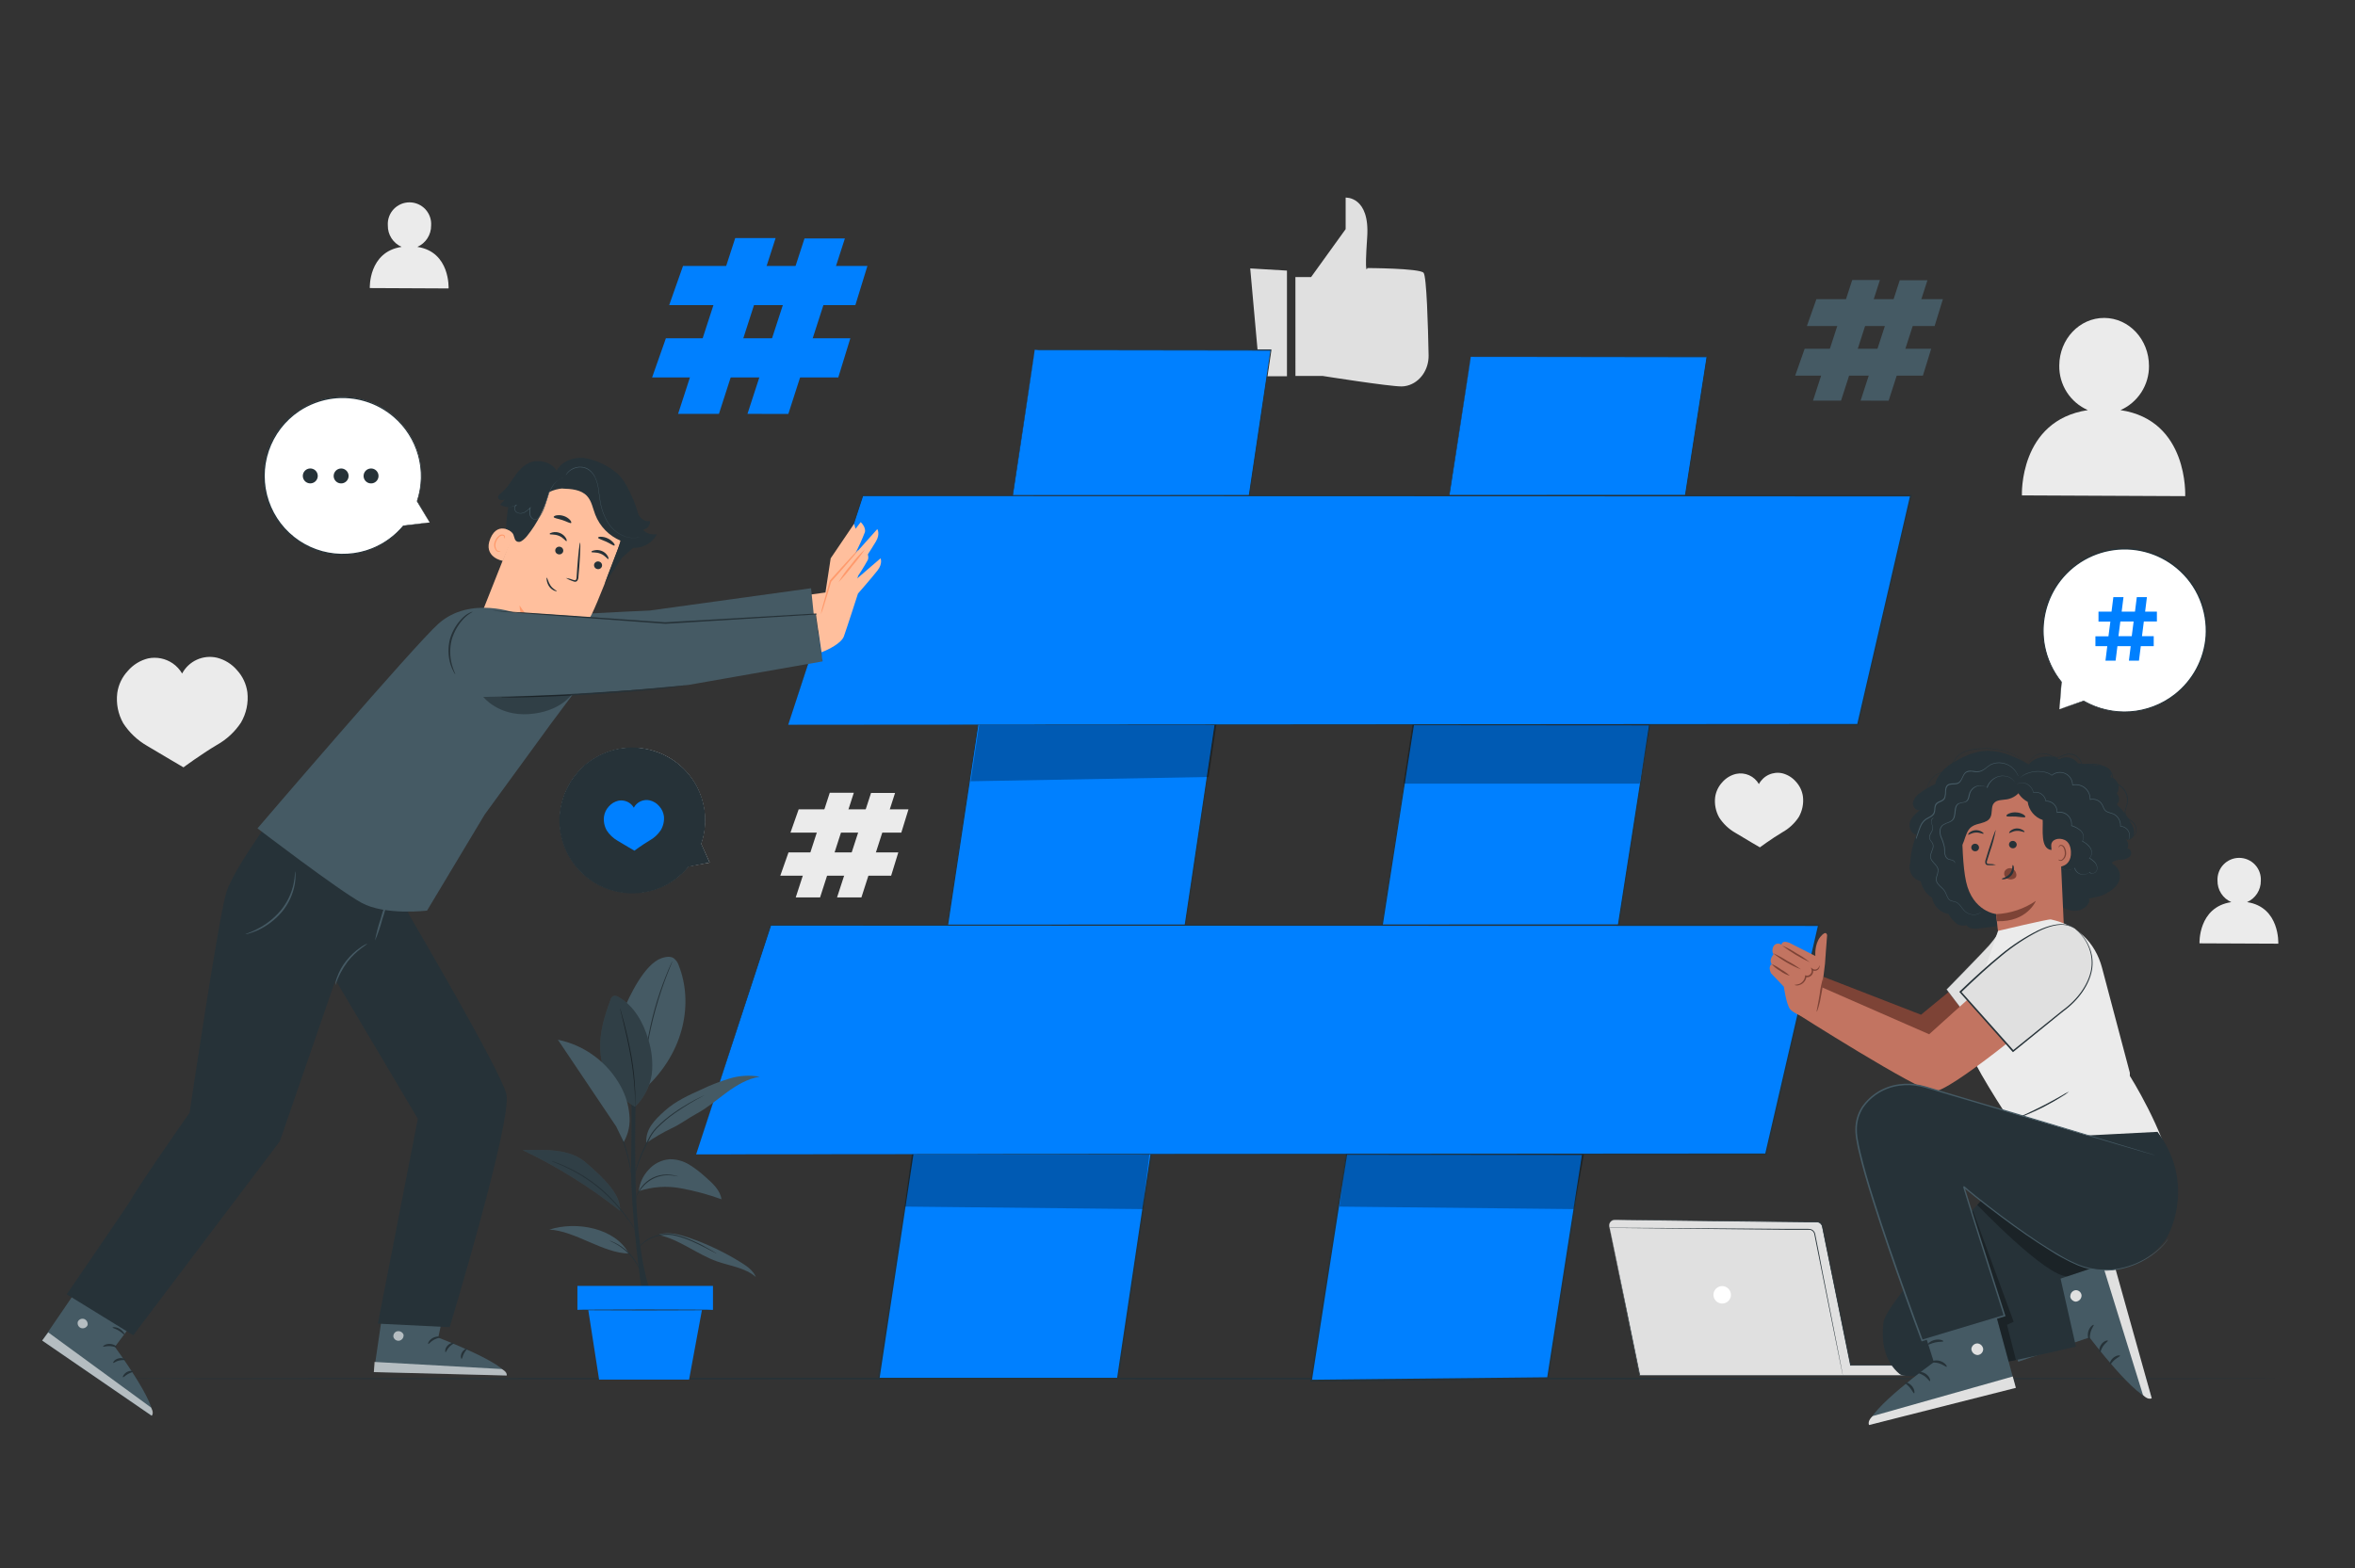 <svg width="617" height="411" viewBox="0 0 617 411" fill="none" xmlns="http://www.w3.org/2000/svg">
<rect x="0" y="0" width="617" height="411" fill="#333333" stroke="none"/>
<path d="M339.391 72.607H343.504L352.554 60.047V51.786C352.554 51.786 358.946 51.392 358.197 62.193C357.449 72.994 358.255 70.248 358.255 70.248C358.255 70.248 371.829 70.297 372.956 71.473C373.779 72.295 374.149 85.8 374.289 93.108C374.363 96.782 372.109 100.202 368.678 101.073C368.203 101.199 367.714 101.265 367.222 101.27C363.841 101.27 346.54 98.525 346.54 98.525H339.399L339.391 72.607Z" fill="#E0E0E0"/>
<path d="M327.553 70.347L330.095 98.607H337.178V70.914L327.553 70.347Z" fill="#E0E0E0"/>
<path d="M217.398 207.752L208.48 235.182H214.856L223.699 207.752H217.398Z" fill="#EBEBEB"/>
<path d="M228.208 207.81L219.306 235.182L225.682 235.191L234.501 207.81H228.208Z" fill="#EBEBEB"/>
<path d="M207.098 218.208L209.253 212.092H238.022L236.138 218.208H207.098Z" fill="#EBEBEB"/>
<path d="M204.433 229.494L206.588 223.379H235.357L233.473 229.494H204.433Z" fill="#EBEBEB"/>
<path d="M64.81 181.399C64.515 179.252 63.574 177.245 62.111 175.645C60.734 174.021 58.88 172.871 56.813 172.357C55.051 171.954 53.205 172.142 51.56 172.892C49.915 173.642 48.564 174.913 47.715 176.508C47.099 175.449 46.256 174.54 45.247 173.845C44.316 173.208 43.267 172.765 42.162 172.542C41.057 172.318 39.918 172.32 38.813 172.546C36.736 173.058 34.872 174.208 33.483 175.834C31.995 177.424 31.033 179.433 30.727 181.588C30.38 184.339 30.928 187.129 32.29 189.545C33.88 191.988 36.029 194.02 38.558 195.472C42.672 197.938 48.068 201.094 48.068 201.094C48.068 201.094 52.659 197.699 56.789 195.241C59.34 193.823 61.512 191.813 63.123 189.381C64.536 186.973 65.128 184.172 64.81 181.399Z" fill="#EBEBEB"/>
<path d="M472.367 208.788C472.176 207.331 471.541 205.968 470.549 204.884C469.614 203.787 468.36 203.008 466.962 202.656C465.77 202.388 464.523 202.52 463.414 203.031C462.305 203.542 461.395 204.404 460.825 205.484C460.241 204.46 459.345 203.649 458.268 203.168C457.191 202.688 455.989 202.563 454.836 202.812C453.435 203.145 452.174 203.91 451.233 204.999C450.228 206.074 449.576 207.431 449.365 208.887C449.137 210.743 449.509 212.624 450.426 214.254C451.497 215.909 452.95 217.282 454.663 218.257C457.435 219.951 461.08 222.063 461.08 222.063C461.08 222.063 464.19 219.77 466.978 218.109C468.701 217.149 470.168 215.791 471.256 214.147C472.191 212.526 472.58 210.647 472.367 208.788Z" fill="#EBEBEB"/>
<path d="M555.555 107.477C557.796 106.486 559.698 104.861 561.025 102.803C562.353 100.745 563.048 98.343 563.025 95.895C563.025 88.973 557.809 83.351 551.318 83.318C544.827 83.285 539.554 88.867 539.521 95.779C539.473 98.25 540.158 100.68 541.49 102.762C542.822 104.844 544.742 106.484 547.008 107.477C528.909 110.197 529.732 129.827 529.732 129.827L572.51 130.024C572.51 130.024 573.481 110.148 555.555 107.477Z" fill="#EBEBEB"/>
<path d="M109.349 64.7C110.43 64.221 111.347 63.437 111.988 62.444C112.628 61.45 112.963 60.291 112.952 59.11C113.007 58.335 112.902 57.556 112.644 56.823C112.386 56.09 111.98 55.417 111.451 54.847C110.922 54.277 110.282 53.822 109.57 53.509C108.857 53.196 108.089 53.032 107.311 53.028C106.533 53.024 105.762 53.18 105.047 53.486C104.332 53.791 103.687 54.24 103.152 54.805C102.617 55.37 102.204 56.038 101.939 56.769C101.673 57.499 101.56 58.277 101.608 59.053C101.583 60.245 101.914 61.418 102.556 62.423C103.199 63.428 104.126 64.221 105.219 64.7C96.49 66.015 96.885 75.493 96.885 75.493L117.526 75.591C117.526 75.591 118.003 66.007 109.349 64.7Z" fill="#EBEBEB"/>
<path d="M588.717 236.415C589.8 235.939 590.72 235.156 591.362 234.162C592.004 233.168 592.34 232.008 592.328 230.826C592.373 230.056 592.26 229.284 591.997 228.559C591.733 227.834 591.325 227.17 590.796 226.607C590.267 226.045 589.63 225.596 588.921 225.288C588.213 224.981 587.45 224.82 586.678 224.817C585.906 224.813 585.141 224.967 584.43 225.269C583.72 225.571 583.078 226.014 582.544 226.572C582.011 227.129 581.596 227.79 581.327 228.513C581.057 229.236 580.937 230.006 580.975 230.776C580.954 231.969 581.286 233.14 581.93 234.144C582.574 235.148 583.502 235.938 584.595 236.415C575.858 237.731 576.262 247.216 576.262 247.216L596.902 247.307C596.902 247.307 597.371 237.722 588.717 236.415Z" fill="#EBEBEB"/>
<path d="M597.865 361.294C597.865 361.409 470.508 361.507 313.452 361.507C156.397 361.507 29.007 361.409 29.007 361.294C29.007 361.179 156.307 361.072 313.436 361.072C470.565 361.072 597.865 361.17 597.865 361.294Z" fill="#263238"/>
<path d="M271.093 91.661L230.223 361.179H292.853L332.966 91.661H271.093Z" fill="#0080FF"/>
<path d="M271.093 91.661H272.13H275.231H287.308L332.966 91.596H333.106V91.735C324.279 151.158 309.635 249.756 293.083 361.269V361.45H229.977L230.018 361.203C241.691 284.428 251.95 217.033 259.28 168.855C262.957 144.779 265.902 125.495 267.926 112.219C268.946 105.643 269.728 100.481 270.263 97.004C270.534 95.278 270.74 93.963 270.871 93.075C271.003 92.187 271.093 91.752 271.093 91.752L270.896 93.108C270.764 94.004 270.575 95.327 270.312 97.062C269.794 100.547 269.02 105.685 268.033 112.326C266.026 125.618 263.097 144.919 259.494 169.044C252.213 217.222 242.029 284.576 230.429 361.318L230.223 361.072H292.869L292.656 361.253C309.29 249.757 323.999 151.166 332.859 91.752L332.983 91.891L287.399 91.826H275.289H272.171L271.093 91.661Z" fill="#263238"/>
<path d="M385.337 93.502L343.472 361.803L405.517 361.154L447.218 93.502H385.337Z" fill="#0080FF"/>
<path d="M385.337 93.502H386.382H389.483H401.56L447.218 93.437H447.358V93.576C438.169 152.654 422.949 250.578 405.739 361.244V361.425H405.155L343.513 362.066H343.266V361.82C355.236 285.374 365.733 218.307 373.244 170.294C377.012 146.324 380.031 127.122 382.112 113.913C383.149 107.337 383.955 102.224 384.506 98.763C384.778 97.045 384.983 95.738 385.131 94.85C385.28 93.963 385.345 93.535 385.345 93.535C385.345 93.535 385.288 93.996 385.156 94.883C385.025 95.771 384.819 97.095 384.556 98.821L382.211 114.02L373.491 170.433C366.029 218.397 355.59 285.456 343.71 361.836L343.496 361.59L405.139 360.94H405.542L405.336 361.121C422.612 250.439 437.906 152.555 447.128 93.478L447.251 93.626L401.659 93.56H389.557H386.44L385.337 93.502Z" fill="#263238"/>
<path d="M206.514 189.931L226.061 129.884H500.683L486.788 189.931H206.514Z" fill="#0080FF"/>
<path d="M206.489 189.931L486.764 189.718L486.558 189.882C490.885 171.206 495.385 151.733 499.984 131.865C500.14 131.175 500.297 130.493 500.453 129.835L500.659 130.098L226.028 130.008L226.151 129.917L206.489 189.923C206.777 189.044 213.638 167.803 225.913 129.835V129.753H225.995L500.626 129.662H500.897L500.84 129.925L500.362 131.947C495.764 151.823 491.264 171.288 486.936 189.972V190.137H486.764L206.489 189.931Z" fill="#263238"/>
<path d="M182.385 302.521L201.924 242.474H476.554L462.66 302.521H182.385Z" fill="#0080FF"/>
<path d="M182.385 302.496L462.66 302.29L462.454 302.447C466.773 283.771 471.281 264.306 475.872 244.43C476.036 243.739 476.192 243.057 476.341 242.4L476.554 242.663L201.924 242.572L202.039 242.49C189.625 280.434 182.673 301.674 182.385 302.496L201.808 242.408V242.326H201.899L476.53 242.235H476.801L476.735 242.498C476.587 243.156 476.423 243.838 476.266 244.529C471.668 264.405 467.168 283.861 462.841 302.545V302.71H462.676L182.385 302.496Z" fill="#263238"/>
<g opacity="0.3">
<path d="M254.303 204.744L316.661 203.618L318.701 189.931H256.549L254.303 204.744Z" fill="black"/>
</g>
<g opacity="0.3">
<path d="M367.691 205.377H429.597L432.237 189.931H370.077L367.691 205.377Z" fill="black"/>
</g>
<g opacity="0.3">
<path d="M299.385 316.865L237.043 316.207L238.935 302.521H301.129L299.385 316.865Z" fill="black"/>
</g>
<g opacity="0.3">
<path d="M412.304 316.865L350.917 316.215L352.809 302.529H415.002L412.304 316.865Z" fill="black"/>
</g>
<path d="M192.627 62.39L177.655 108.463H188.358L203.207 62.39H192.627Z" fill="#0080FF"/>
<path d="M210.775 62.497L195.836 108.463L206.539 108.479L221.355 62.497H210.775Z" fill="#0080FF"/>
<path d="M175.327 79.956L178.947 69.689H227.262L224.103 79.956H175.327Z" fill="#0080FF"/>
<path d="M170.851 98.911L174.463 88.644H222.786L219.627 98.911H170.851Z" fill="#0080FF"/>
<path d="M485.275 73.38L475 104.994H482.346L492.531 73.38H485.275Z" fill="#455A64"/>
<path d="M497.722 73.454L487.471 104.994L494.818 105.002L504.978 73.454H497.722Z" fill="#455A64"/>
<path d="M473.404 85.439L475.888 78.394H509.033L506.861 85.439H473.404Z" fill="#455A64"/>
<path d="M470.335 98.434L472.811 91.398H505.965L503.793 98.434H470.335Z" fill="#455A64"/>
<path d="M168.318 339.708C168.318 339.708 165.126 317.736 165.356 304.962C165.586 292.188 165.356 277.795 165.356 277.795H166.829C166.829 277.795 165.833 303.17 166.919 318.476C168.005 333.781 170.868 339.716 170.868 339.716H168.318" fill="#263238"/>
<path d="M177.852 253.069C177.615 252.291 177.144 251.606 176.503 251.105C175.574 250.513 174.348 250.759 173.303 251.105C168.844 252.675 164.904 260.969 163.102 265.333L169.009 285.234C179.687 275.37 181.53 262.399 177.852 253.069Z" fill="#455A64"/>
<path d="M176.158 251.91C176.143 252.001 176.115 252.09 176.075 252.173L175.787 252.897C175.524 253.521 175.162 254.434 174.726 255.56C173.854 257.82 172.752 260.985 171.756 264.544C170.761 268.103 170.111 271.383 169.667 273.767C169.461 274.959 169.297 275.929 169.198 276.603L169.074 277.367C169.064 277.46 169.042 277.552 169.009 277.639C168.999 277.549 168.999 277.458 169.009 277.367L169.091 276.587C169.157 275.913 169.297 274.943 169.486 273.742C169.982 270.619 170.655 267.526 171.501 264.478C172.351 261.432 173.37 258.435 174.553 255.502C175.006 254.376 175.376 253.472 175.68 252.855C175.82 252.568 175.927 252.338 176.009 252.148C176.053 252.065 176.102 251.986 176.158 251.91Z" fill="#263238"/>
<path d="M166.384 290.034C163.692 288.507 161.439 286.312 159.843 283.661C158.246 281.011 157.36 277.994 157.269 274.901C157.064 270.487 158.421 266.155 159.959 262.004C160.051 261.628 160.272 261.296 160.585 261.067C160.835 260.978 161.105 260.952 161.368 260.994C161.631 261.036 161.879 261.143 162.09 261.306C166.121 263.599 168.556 267.964 169.856 272.411C170.789 275.359 171.1 278.469 170.769 281.543C170.263 284.772 168.725 287.751 166.384 290.034Z" fill="#455A64"/>
<path d="M166.384 290.034C166.374 289.947 166.374 289.859 166.384 289.771V289.007C166.384 288.341 166.384 287.363 166.302 286.204C166.132 283.122 165.777 280.053 165.241 277.014C164.624 273.446 163.875 270.257 163.324 267.972C163.053 266.846 162.83 265.917 162.674 265.243C162.6 264.939 162.542 264.692 162.501 264.495C162.473 264.41 162.46 264.321 162.46 264.232C162.497 264.314 162.528 264.399 162.551 264.487C162.608 264.676 162.674 264.922 162.765 265.218C162.946 265.859 163.192 266.78 163.497 267.931C164.089 270.232 164.862 273.422 165.479 276.973C166.011 280.024 166.329 283.109 166.434 286.204C166.434 287.388 166.475 288.349 166.434 289.015C166.434 289.328 166.434 289.574 166.434 289.78C166.427 289.866 166.411 289.952 166.384 290.034Z" fill="#263238"/>
<g opacity="0.3">
<path d="M166.384 290.034C163.692 288.507 161.439 286.312 159.843 283.661C158.246 281.011 157.36 277.994 157.269 274.901C157.064 270.487 158.421 266.155 159.959 262.004C160.051 261.628 160.272 261.296 160.585 261.067C160.835 260.978 161.105 260.952 161.368 260.994C161.631 261.036 161.879 261.143 162.09 261.306C166.121 263.599 168.556 267.964 169.856 272.411C170.789 275.359 171.1 278.469 170.769 281.543C170.263 284.772 168.725 287.751 166.384 290.034Z" fill="black"/>
</g>
<path d="M172.637 323.654C178.091 324.854 182.583 328.693 187.839 330.567C191.328 331.8 195.243 332.211 198.041 334.677C197.374 333.033 195.795 331.874 194.256 330.921C189.927 328.215 185.304 326.009 180.477 324.345C178.009 323.523 175.31 322.775 172.793 323.482" fill="#455A64"/>
<path d="M164.756 328.512C157.919 328.397 150.729 322.586 143.934 322.24C151.042 319.947 161.21 321.821 164.756 328.512Z" fill="#455A64"/>
<path d="M167.421 312.138C170.941 310.986 174.694 310.731 178.338 311.398C181.977 312.065 185.554 313.033 189.032 314.292C188.679 311.924 186.762 310.141 184.919 308.538C183.601 307.308 182.168 306.207 180.641 305.25C179.103 304.287 177.323 303.782 175.508 303.795C174.419 303.868 173.357 304.159 172.383 304.65C171.409 305.142 170.545 305.824 169.84 306.655C168.445 308.155 167.578 310.068 167.372 312.105" fill="#455A64"/>
<path d="M153.403 304.6C149.1 300.934 142.593 301.312 136.949 301.419C146.02 305.745 154.575 311.078 162.452 317.317C162.699 313.33 158.832 309.236 153.403 304.6Z" fill="#455A64"/>
<g opacity="0.3">
<path d="M153.403 304.6C149.1 300.934 142.593 301.312 136.949 301.419C146.02 305.745 154.575 311.078 162.452 317.317C162.699 313.33 158.832 309.236 153.403 304.6Z" fill="black"/>
</g>
<path d="M169.354 299.537C171.443 298.086 173.644 296.802 175.936 295.698C178.198 294.671 180.304 293.035 182.517 291.851C185.355 290.322 187.807 288.185 190.406 286.286C193.006 284.387 195.869 282.669 199.052 282.176C196.432 281.709 193.738 281.864 191.188 282.628C188.649 283.394 186.174 284.356 183.784 285.505C180.427 287.018 177.021 288.563 174.274 291.013C171.526 293.462 169.058 295.887 169.338 299.545" fill="#455A64"/>
<path d="M187.716 328.512C187.64 328.49 187.568 328.457 187.502 328.414L186.91 328.11C186.392 327.838 185.651 327.427 184.722 326.959C184.261 326.72 183.751 326.466 183.2 326.202C182.649 325.939 182.056 325.668 181.423 325.38C180.066 324.77 178.66 324.278 177.219 323.909C175.79 323.519 174.288 323.482 172.842 323.802C172.21 323.94 171.588 324.124 170.983 324.353C169.703 324.878 168.55 325.672 167.602 326.679C167.207 327.107 167.01 327.361 166.993 327.353C167.026 327.28 167.068 327.211 167.117 327.148C167.199 327.024 167.339 326.844 167.528 326.613C168.07 325.983 168.695 325.43 169.387 324.969C169.868 324.649 170.378 324.374 170.909 324.147C171.517 323.902 172.145 323.707 172.785 323.564C174.266 323.216 175.811 323.247 177.276 323.654C178.732 324.02 180.151 324.521 181.513 325.15C182.147 325.43 182.739 325.701 183.29 325.972C183.841 326.244 184.351 326.507 184.804 326.794C185.725 327.279 186.449 327.707 186.951 328.011L187.527 328.356C187.659 328.455 187.724 328.504 187.716 328.512Z" fill="#263238"/>
<path d="M159.655 325.126C159.802 325.148 159.946 325.19 160.083 325.249C160.354 325.348 160.741 325.512 161.202 325.734C162.409 326.337 163.518 327.119 164.492 328.052C165.472 328.975 166.304 330.042 166.96 331.217C167.162 331.568 167.338 331.933 167.487 332.31C167.555 332.442 167.605 332.583 167.635 332.729C167.635 332.729 167.339 332.17 166.812 331.299C165.442 329.032 163.498 327.167 161.177 325.89C160.231 325.397 159.639 325.167 159.655 325.126Z" fill="#263238"/>
<path d="M144.543 304.263C144.645 304.276 144.745 304.304 144.839 304.346L145.661 304.641L146.953 305.11C147.463 305.299 148.006 305.578 148.598 305.85C151.81 307.337 154.807 309.251 157.508 311.538C158.971 312.813 160.346 314.186 161.621 315.648C162.667 316.838 163.65 318.08 164.566 319.372C165.348 320.481 165.94 321.394 166.343 322.035L166.812 322.767C166.875 322.846 166.925 322.935 166.96 323.03C166.96 323.03 166.886 322.956 166.771 322.791C166.656 322.627 166.475 322.397 166.261 322.084C165.833 321.468 165.224 320.564 164.426 319.479C163.628 318.393 162.633 317.128 161.457 315.796C160.171 314.364 158.797 313.013 157.343 311.752C154.658 309.493 151.697 307.582 148.533 306.063C147.924 305.784 147.381 305.496 146.887 305.299L145.612 304.781L144.789 304.452C144.702 304.397 144.619 304.333 144.543 304.263Z" fill="#263238"/>
<path d="M177.696 308.299C177.513 308.298 177.331 308.276 177.153 308.234L176.52 308.118C176.281 308.069 175.993 308.069 175.697 308.036C174.077 307.891 172.45 308.214 171.008 308.965C170.217 309.377 169.496 309.91 168.869 310.543C168.347 311.056 167.886 311.627 167.495 312.245C167.141 312.817 166.828 313.413 166.557 314.029C166.578 313.847 166.625 313.67 166.697 313.503C166.869 313.033 167.087 312.582 167.347 312.154C167.706 311.515 168.143 310.921 168.647 310.387C169.536 309.45 170.632 308.734 171.848 308.296C173.063 307.857 174.365 307.709 175.648 307.864C175.96 307.905 176.248 307.921 176.47 307.979L177.095 308.143C177.302 308.167 177.504 308.219 177.696 308.299Z" fill="#263238"/>
<path d="M184.532 287.026C184.454 287.088 184.368 287.14 184.277 287.182L183.512 287.593C182.854 287.955 181.867 288.481 180.74 289.163C179.613 289.845 178.272 290.7 176.783 291.736C175.206 292.839 173.728 294.077 172.365 295.435C171.659 296.128 171.05 296.913 170.555 297.769C170.111 298.591 169.683 299.455 169.288 300.235C168.583 301.641 167.949 303.081 167.388 304.551C167.022 305.546 166.715 306.562 166.467 307.592C166.294 308.324 166.228 308.735 166.203 308.735C166.19 308.634 166.19 308.532 166.203 308.431C166.203 308.234 166.269 307.946 166.343 307.609C166.543 306.563 166.818 305.533 167.166 304.526C167.701 303.04 168.322 301.585 169.025 300.17C169.412 299.348 169.848 298.526 170.276 297.704C170.783 296.825 171.406 296.018 172.127 295.303C173.497 293.932 174.99 292.689 176.585 291.588C178.042 290.561 179.415 289.73 180.584 289.056C181.752 288.382 182.731 287.881 183.405 287.552L184.187 287.182L184.532 287.026Z" fill="#263238"/>
<path d="M165.356 307.691C165.291 307.505 165.247 307.312 165.224 307.116C165.142 306.688 165.043 306.162 164.92 305.537C164.594 303.806 164.162 302.096 163.628 300.416C163.076 298.735 162.425 297.089 161.679 295.484C161.415 294.909 161.193 294.416 161.012 294.029C160.918 293.856 160.846 293.671 160.798 293.479C160.912 293.641 161.014 293.811 161.103 293.988C161.284 294.317 161.539 294.81 161.835 295.41C162.635 297 163.311 298.649 163.859 300.342C164.398 302.03 164.81 303.756 165.093 305.505C165.2 306.179 165.274 306.721 165.315 307.099C165.349 307.295 165.363 307.493 165.356 307.691Z" fill="#263238"/>
<path d="M164.887 292.163C164.674 289.569 163.918 287.048 162.666 284.765C160.981 281.636 158.631 278.914 155.779 276.791C152.928 274.668 149.646 273.195 146.163 272.477L161.44 295.221L163.415 299.282C164.654 297.127 165.17 294.633 164.887 292.163Z" fill="#455A64"/>
<path d="M186.795 336.995H151.28V343.284H186.795V336.995Z" fill="#0080FF"/>
<path d="M153.929 342.034L156.957 361.548H180.534L184.146 342.034H153.929Z" fill="#0080FF"/>
<path d="M186.745 343.292C186.745 343.358 178.733 343.415 168.852 343.415C158.972 343.415 150.959 343.358 150.959 343.292C150.959 343.226 158.972 343.169 168.852 343.169C178.733 343.169 186.745 343.218 186.745 343.292Z" fill="#263238"/>
<path d="M421.625 321.443L429.596 360.529H498.75C499.115 360.527 499.464 360.381 499.722 360.122C499.979 359.863 500.124 359.513 500.124 359.148C500.124 358.783 499.979 358.433 499.722 358.175C499.464 357.916 499.115 357.769 498.75 357.767H484.822L477.418 321.418C477.347 321.081 477.164 320.778 476.898 320.558C476.632 320.338 476.299 320.216 475.954 320.21L423.097 319.635C422.875 319.636 422.655 319.687 422.454 319.784C422.253 319.88 422.076 320.02 421.935 320.193C421.794 320.365 421.694 320.567 421.64 320.783C421.586 320.999 421.581 321.225 421.625 321.443Z" fill="#E0E0E0"/>
<path d="M421.625 321.443C421.622 321.405 421.622 321.366 421.625 321.328C421.607 321.211 421.607 321.092 421.625 320.975C421.648 320.74 421.727 320.514 421.854 320.316C421.981 320.117 422.154 319.951 422.357 319.832C422.498 319.749 422.65 319.688 422.809 319.651C422.993 319.631 423.178 319.631 423.361 319.651H424.603H427.713L447.695 319.84L461.631 319.98L469.43 320.062L473.543 320.103H475.633C475.814 320.103 475.978 320.103 476.168 320.103C476.353 320.125 476.534 320.177 476.702 320.259C477.046 320.433 477.315 320.725 477.459 321.081C477.53 321.25 477.58 321.427 477.607 321.608L477.714 322.134C477.788 322.487 477.854 322.841 477.928 323.194C478.076 323.901 478.216 324.608 478.364 325.323C478.649 326.764 478.943 328.214 479.244 329.671C479.848 332.603 480.459 335.603 481.079 338.672C482.329 344.796 483.621 351.175 484.962 357.734L484.863 357.66H498.536C498.716 357.64 498.898 357.64 499.079 357.66C499.443 357.738 499.765 357.951 499.979 358.256C500.193 358.561 500.283 358.936 500.231 359.304C500.194 359.529 500.107 359.743 499.976 359.929C499.844 360.116 499.673 360.27 499.474 360.381C499.271 360.483 499.05 360.542 498.824 360.554H462.067H429.596H429.539V360.496C427.071 348.487 425.121 338.713 423.78 331.948C423.097 328.562 422.563 325.931 422.209 324.139C422.028 323.243 421.896 322.561 421.798 322.101C421.699 321.64 421.666 321.402 421.666 321.402C421.666 321.402 421.724 321.64 421.822 322.093L422.25 324.131C422.612 325.915 423.163 328.545 423.854 331.932C425.245 338.697 427.244 348.462 429.712 360.472L429.638 360.414H462.108H498.832C499.03 360.404 499.224 360.351 499.4 360.258C499.574 360.162 499.724 360.028 499.838 359.866C499.952 359.703 500.027 359.517 500.058 359.321C500.107 358.997 500.03 358.667 499.844 358.398C499.657 358.129 499.375 357.942 499.054 357.874C498.887 357.861 498.719 357.861 498.552 357.874H484.748V357.8L480.881 338.73C480.256 335.672 479.648 332.663 479.055 329.737C478.751 328.266 478.463 326.819 478.167 325.389C478.027 324.665 477.879 323.958 477.739 323.252C477.665 322.898 477.591 322.545 477.525 322.191L477.418 321.665C477.389 321.497 477.345 321.332 477.286 321.172C477.15 320.861 476.908 320.608 476.604 320.457C476.454 320.382 476.293 320.335 476.127 320.317H475.608H473.51L469.397 320.268L461.59 320.177L447.662 320.013L427.68 319.766L424.57 319.725H423.328C423.147 319.704 422.965 319.704 422.785 319.725C422.627 319.755 422.477 319.814 422.341 319.898C422.142 320.014 421.972 320.175 421.845 320.367C421.718 320.56 421.637 320.779 421.608 321.007C421.601 321.153 421.607 321.299 421.625 321.443Z" fill="#263238"/>
<path d="M453.495 339.33C453.495 339.782 453.361 340.224 453.11 340.599C452.858 340.975 452.501 341.268 452.083 341.441C451.665 341.614 451.205 341.659 450.762 341.571C450.318 341.483 449.911 341.265 449.591 340.946C449.271 340.626 449.053 340.219 448.965 339.776C448.877 339.332 448.922 338.873 449.095 338.455C449.268 338.038 449.561 337.681 449.937 337.43C450.313 337.179 450.756 337.045 451.208 337.045C451.814 337.045 452.396 337.285 452.825 337.714C453.254 338.143 453.495 338.724 453.495 339.33Z" fill="white"/>
<path d="M421.691 321.764H425.319L435.191 321.813L467.809 322.043H472.531H473.683C473.881 322.037 474.08 322.05 474.276 322.084C474.575 322.143 474.852 322.285 475.076 322.492C475.3 322.7 475.461 322.966 475.542 323.26C475.625 323.638 475.69 324 475.765 324.378C476.349 327.32 476.916 330.132 477.41 332.861C478.479 338.269 479.45 343.144 480.256 347.237C481.063 351.331 481.704 354.635 482.157 356.929C482.379 358.071 482.543 358.959 482.667 359.567L482.79 360.258C482.79 360.414 482.831 360.496 482.831 360.496C482.831 360.496 482.831 360.414 482.774 360.258L482.626 359.576C482.502 358.967 482.321 358.088 482.083 356.945C481.622 354.652 480.947 351.347 480.125 347.262C479.302 343.177 478.323 338.302 477.237 332.894C476.702 330.189 476.135 327.353 475.542 324.411C475.468 324.049 475.403 323.662 475.32 323.309C475.222 322.967 474.999 322.674 474.695 322.487C474.544 322.39 474.377 322.321 474.201 322.282C474.015 322.264 473.828 322.264 473.642 322.282H472.54H467.826L435.191 321.936L425.319 321.829H422.628H421.929L421.691 321.764Z" fill="#263238"/>
<path d="M539.554 185.887L545.922 183.692C550.539 186.371 555.992 187.227 561.209 186.093C566.426 184.959 571.03 181.916 574.116 177.563C577.202 173.21 578.547 167.861 577.887 162.567C577.226 157.273 574.609 152.417 570.548 148.954C566.487 145.491 561.276 143.67 555.94 143.85C550.604 144.03 545.528 146.197 541.71 149.927C537.892 153.656 535.608 158.677 535.306 164.003C535.005 169.329 536.708 174.576 540.081 178.711L539.554 185.887Z" fill="white"/>
<path d="M539.554 185.887L539.603 185.402C539.603 185.082 539.669 184.58 539.719 184.021C539.817 182.805 539.965 181.021 540.155 178.711L540.023 178.769C540.041 178.783 540.062 178.79 540.085 178.79C540.107 178.79 540.129 178.783 540.146 178.769C540.157 178.753 540.162 178.734 540.162 178.715C540.162 178.696 540.157 178.678 540.146 178.662C537.92 175.897 536.413 172.624 535.762 169.135C534.895 164.321 535.693 159.355 538.024 155.054C539.526 152.302 541.62 149.917 544.156 148.071C546.691 146.225 549.605 144.963 552.687 144.378C555.768 143.792 558.942 143.896 561.979 144.684C565.015 145.471 567.84 146.921 570.248 148.93C572.907 151.132 574.981 153.955 576.286 157.15C577.529 160.193 578.061 163.48 577.841 166.759C577.617 169.726 576.774 172.614 575.365 175.236C573.957 177.858 572.015 180.156 569.664 181.983C566.322 184.575 562.284 186.116 558.064 186.408C553.843 186.701 549.631 185.733 545.963 183.627C545.953 183.621 545.941 183.618 545.93 183.618C545.918 183.618 545.907 183.621 545.897 183.627L541.199 185.271L539.974 185.714L539.554 185.871L539.949 185.747L541.167 185.353L545.954 183.758H545.88C549.576 185.923 553.835 186.934 558.11 186.66C562.386 186.386 566.481 184.84 569.869 182.221C572.169 180.441 574.088 178.219 575.513 175.686C577.058 172.944 577.982 169.897 578.219 166.759C578.447 163.421 577.907 160.075 576.64 156.977C575.312 153.73 573.204 150.859 570.503 148.618C568.052 146.575 565.178 145.101 562.087 144.302C558.997 143.504 555.768 143.401 552.633 144.001C549.498 144.601 546.536 145.889 543.96 147.772C541.383 149.655 539.258 152.086 537.736 154.889C536.488 157.187 535.674 159.695 535.334 162.287C535.012 164.577 535.071 166.905 535.507 169.176C536.181 172.698 537.731 175.994 540.015 178.76L540.13 178.637C540.115 178.622 540.094 178.614 540.072 178.614C540.051 178.614 540.03 178.622 540.015 178.637C539.867 180.98 539.752 182.747 539.678 184.021C539.678 184.605 539.612 185.057 539.595 185.386C539.579 185.714 539.554 185.887 539.554 185.887Z" fill="#263238"/>
<path d="M561.19 166.718H564.267V169.332H560.878L560.4 173.13H557.768L558.237 169.332H554.757L554.28 173.13H551.623L552.1 169.332H548.99V166.751H552.404L552.906 162.912H549.796V160.29H553.21L553.688 156.492H556.345L555.868 160.29H559.356L559.833 156.492H562.482L562.013 160.29H565.098V162.871H561.676L561.19 166.718ZM558.508 166.718L559.002 162.879H555.522L555.02 166.718H558.508Z" fill="#0080FF"/>
<path d="M185.923 226.05L183.693 221.118C185.23 216.63 185.032 211.729 183.136 207.379C181.241 203.03 177.786 199.546 173.45 197.612C169.115 195.678 164.212 195.435 159.706 196.929C155.2 198.424 151.416 201.548 149.098 205.688C146.78 209.828 146.096 214.685 147.179 219.304C148.263 223.923 151.037 227.97 154.955 230.649C158.873 233.329 163.652 234.447 168.353 233.785C173.055 233.122 177.338 230.727 180.362 227.069L185.923 226.05Z" fill="white"/>
<path d="M185.919 226.051L185.577 226.124L184.524 226.338L180.378 227.158L180.394 227.168C178.42 229.591 175.876 231.488 172.99 232.692C172.08 233.064 171.142 233.366 170.185 233.596C169.691 233.727 169.173 233.785 168.655 233.884C168.392 233.925 168.128 233.991 167.832 234.015L167.01 234.073C162.088 234.442 157.217 232.876 153.436 229.708C151.302 227.932 149.576 225.717 148.376 223.214C147.081 220.478 146.454 217.474 146.547 214.449C146.64 211.424 147.45 208.464 148.911 205.812L149.495 204.785L150.178 203.815L150.515 203.33C150.63 203.182 150.77 203.034 150.894 202.886L151.65 201.99C151.914 201.702 152.21 201.448 152.473 201.168C152.734 200.894 153.008 200.633 153.296 200.387C153.884 199.894 154.502 199.439 155.147 199.023C157.56 197.433 160.305 196.416 163.172 196.047C166.039 195.678 168.953 195.967 171.691 196.894C176.405 198.452 180.328 201.779 182.632 206.174C183.123 207.114 183.536 208.093 183.866 209.1C184.157 210.041 184.387 210.999 184.557 211.969C185.044 215.046 184.765 218.196 183.744 221.14C184.447 222.732 184.995 223.958 185.38 224.801C185.561 225.212 185.701 225.524 185.791 225.746C185.867 225.931 185.908 226.025 185.919 226.051C185.922 226.056 185.923 226.058 185.923 226.058L185.919 226.051Z" fill="#263238"/>
<path d="M173.945 213.909C173.812 212.92 173.379 211.996 172.702 211.262C172.064 210.506 171.199 209.975 170.234 209.75C169.424 209.566 168.576 209.654 167.82 210C167.065 210.347 166.445 210.932 166.055 211.665C165.777 211.182 165.395 210.766 164.936 210.448C164.51 210.154 164.029 209.949 163.521 209.846C163.014 209.743 162.49 209.744 161.983 209.848C161.024 210.076 160.16 210.599 159.515 211.344C158.829 212.071 158.386 212.993 158.248 213.983C158.089 215.245 158.34 216.524 158.964 217.633C159.694 218.755 160.681 219.687 161.843 220.354C163.727 221.496 166.212 222.935 166.212 222.935C166.212 222.935 168.318 221.373 170.218 220.247C171.387 219.596 172.383 218.674 173.122 217.559C173.78 216.461 174.068 215.182 173.945 213.909Z" fill="#0080FF"/>
<path d="M112.582 136.921L109.291 131.331C110.947 126.456 110.719 121.138 108.65 116.422C106.581 111.707 102.822 107.935 98.112 105.848C93.401 103.761 88.08 103.51 83.194 105.145C78.308 106.779 74.21 110.18 71.706 114.68C69.202 119.18 68.473 124.453 69.663 129.463C70.852 134.472 73.874 138.856 78.133 141.752C82.394 144.649 87.584 145.849 92.684 145.116C97.784 144.383 102.426 141.771 105.696 137.792L112.582 136.921Z" fill="white"/>
<path d="M112.582 136.921L112.121 136.97L110.789 137.118L105.688 137.718L105.77 137.833C105.779 137.813 105.779 137.791 105.771 137.771C105.764 137.751 105.749 137.735 105.729 137.726C105.715 137.715 105.698 137.71 105.68 137.71C105.662 137.71 105.645 137.715 105.63 137.726C103.445 140.354 100.641 142.399 97.469 143.677C95.431 144.498 93.272 144.979 91.077 145.099C86.595 145.382 82.145 144.181 78.414 141.683C74.684 139.184 71.881 135.528 70.439 131.278C68.997 127.028 68.996 122.422 70.436 118.172C71.877 113.922 74.679 110.264 78.408 107.764C81.044 106.013 84.047 104.888 87.186 104.476C90.031 104.123 92.917 104.367 95.661 105.194C98.406 106.021 100.947 107.411 103.121 109.277C106.211 111.929 108.441 115.441 109.527 119.364C110.612 123.287 110.505 127.444 109.217 131.306C109.209 131.327 109.209 131.351 109.217 131.372L111.685 135.482L112.335 136.551L112.565 136.921L112.376 136.567L111.767 135.498L109.349 131.29V131.356C110.471 128.103 110.754 124.62 110.172 121.229C109.27 115.965 106.374 111.25 102.084 108.064C97.794 104.879 92.441 103.467 87.137 104.123C83.942 104.542 80.886 105.686 78.203 107.468C75.386 109.343 73.077 111.884 71.481 114.866C69.712 118.125 68.851 121.799 68.987 125.503C69.123 129.208 70.251 132.809 72.255 135.929C74.258 139.05 77.063 141.576 80.377 143.244C83.691 144.912 87.392 145.66 91.094 145.412C93.319 145.281 95.507 144.781 97.568 143.932C100.778 142.627 103.607 140.535 105.795 137.849L105.655 137.767C105.647 137.787 105.646 137.809 105.654 137.829C105.662 137.849 105.677 137.865 105.696 137.874H105.746L110.887 137.167L112.187 136.978L112.582 136.921Z" fill="#263238"/>
<path d="M95.257 124.73C95.257 125.117 95.371 125.495 95.587 125.817C95.802 126.139 96.108 126.39 96.465 126.538C96.823 126.686 97.217 126.725 97.597 126.649C97.976 126.574 98.325 126.387 98.599 126.114C98.873 125.84 99.059 125.491 99.135 125.112C99.21 124.732 99.172 124.339 99.023 123.982C98.875 123.624 98.624 123.319 98.302 123.104C97.98 122.889 97.602 122.774 97.215 122.774C96.695 122.774 96.197 122.98 95.83 123.347C95.463 123.714 95.257 124.211 95.257 124.73Z" fill="#263238"/>
<path d="M87.416 124.73C87.416 125.117 87.531 125.495 87.746 125.817C87.962 126.139 88.267 126.39 88.625 126.538C88.983 126.686 89.377 126.725 89.756 126.649C90.136 126.574 90.485 126.387 90.759 126.114C91.033 125.84 91.219 125.491 91.295 125.112C91.37 124.732 91.332 124.339 91.183 123.982C91.035 123.624 90.784 123.319 90.462 123.104C90.14 122.889 89.762 122.774 89.374 122.774C88.856 122.776 88.359 122.983 87.992 123.349C87.626 123.716 87.419 124.212 87.416 124.73Z" fill="#263238"/>
<path d="M79.593 123.752C79.401 124.088 79.313 124.473 79.34 124.858C79.367 125.243 79.508 125.612 79.744 125.918C79.981 126.224 80.303 126.453 80.669 126.576C81.036 126.699 81.43 126.711 81.804 126.61C82.177 126.51 82.512 126.301 82.767 126.01C83.022 125.719 83.184 125.36 83.235 124.977C83.285 124.593 83.221 124.204 83.05 123.857C82.879 123.511 82.609 123.222 82.275 123.029C81.823 122.77 81.287 122.701 80.784 122.836C80.281 122.972 79.853 123.301 79.593 123.752Z" fill="#263238"/>
<path d="M477.723 255.987L503.299 265.925L512.628 258.248L519.111 265.153L502.106 275.452L476.489 262.095L477.723 255.987Z" fill="#7D4336"/>
<path d="M523.578 244.504C522.818 245.675 521.971 246.788 521.044 247.833C519.67 249.411 509.979 259.3 509.979 259.3L513.591 264.043L521.579 261.708L523.578 244.504Z" fill="#E0E0E0"/>
<path d="M513.583 264.068L509.963 259.316C510.053 259.218 519.662 249.411 521.02 247.849C521.942 246.816 522.789 245.717 523.553 244.561L523.603 244.487V244.578L521.571 261.725L513.583 264.068ZM510.012 259.3L513.599 264.018L521.562 261.692L523.545 244.594C522.798 245.732 521.974 246.817 521.077 247.841C519.72 249.378 510.407 258.93 510.053 259.3H510.012Z" fill="#263238"/>
<path d="M531.574 200.321C533.285 197.962 538.156 197.732 539.431 199.014C540.237 198.516 541.204 198.346 542.132 198.54C543.06 198.735 543.878 199.278 544.416 200.058L549.665 200.593C550.566 200.618 551.447 200.863 552.231 201.308C552.614 201.544 552.897 201.911 553.028 202.341C553.158 202.771 553.126 203.234 552.939 203.642C553.381 203.75 553.79 203.963 554.131 204.264C554.472 204.564 554.735 204.943 554.897 205.368C555.059 205.793 555.115 206.25 555.06 206.701C555.006 207.153 554.843 207.584 554.584 207.958C554.777 208.141 554.93 208.361 555.035 208.604C555.139 208.848 555.193 209.111 555.193 209.376C555.193 209.641 555.139 209.904 555.035 210.147C554.93 210.391 554.777 210.611 554.584 210.794C556.193 212.33 557.528 214.128 558.533 216.112C559.024 216.908 559.222 217.85 559.092 218.775C558.87 219.68 557.801 220.419 556.986 219.951C557.285 220.279 557.481 220.688 557.55 221.126C557.618 221.564 557.557 222.013 557.373 222.417C558.245 222.335 558.656 223.642 558.13 224.34C557.825 224.651 557.46 224.897 557.057 225.061C556.653 225.225 556.221 225.304 555.785 225.294C554.907 225.263 554.043 225.513 553.317 226.009C553.36 226.22 553.484 226.406 553.663 226.527C554.455 226.995 555.036 227.749 555.286 228.634C555.535 229.519 555.434 230.466 555.004 231.278C554.922 231.434 554.839 231.582 554.765 231.705C554.141 232.539 553.355 233.238 552.454 233.76C550.611 235.002 549.426 234.944 547.279 235.511C548.036 236.851 544.811 240.369 540.426 237.772C533.423 240.662 526.039 242.528 518.502 243.312C517.301 243.452 515.845 243.452 515.211 242.441C514.728 242.594 514.213 242.62 513.716 242.518C513.219 242.416 512.757 242.188 512.373 241.857C511.609 241.192 510.966 240.399 510.473 239.514C509.406 239.331 508.421 238.823 507.654 238.059C506.887 237.296 506.374 236.314 506.187 235.248C505.423 234.774 504.766 234.146 504.258 233.404C503.749 232.663 503.401 231.824 503.233 230.941C502.723 230.821 502.242 230.596 501.822 230.282C501.403 229.967 501.052 229.569 500.794 229.113C500.535 228.657 500.373 228.153 500.319 227.631C500.264 227.11 500.318 226.583 500.477 226.083C500.619 223.563 501.175 221.083 502.123 218.742C500.716 218.603 499.984 216.811 500.403 215.454C500.823 214.098 501.975 213.136 503.077 212.249C502.082 212.635 501.037 211.427 501.169 210.391C501.418 209.341 502.071 208.432 502.987 207.859C504.235 206.909 505.591 206.109 507.026 205.475C507.314 203.618 509.387 201.3 510.983 200.305C517.441 196.302 522.13 194.937 531.55 200.305" fill="#263238"/>
<path d="M514.06 215.487C514.06 210.728 516.849 204.719 521.604 204.933L536.593 207.752C537.288 207.785 537.947 208.076 538.439 208.569C538.93 209.061 539.22 209.72 539.25 210.416L540.689 242.038C540.779 244.04 540.173 246.012 538.973 247.618C537.773 249.224 536.055 250.366 534.108 250.85C532.901 251.149 531.643 251.186 530.42 250.958C529.197 250.73 528.037 250.242 527.02 249.528C526.002 248.813 525.149 247.888 524.52 246.816C523.891 245.743 523.499 244.549 523.372 243.312C523.15 241.15 522.969 239.531 522.969 239.539C522.969 239.547 516.849 238.906 515.113 231.089C514.249 227.217 514.051 220.773 514.06 215.487Z" fill="#C27461"/>
<path d="M516.47 222.129C516.483 222.393 516.599 222.641 516.792 222.821C516.986 223.001 517.242 223.098 517.507 223.091C517.636 223.093 517.765 223.069 517.885 223.021C518.005 222.973 518.115 222.901 518.207 222.81C518.299 222.719 518.372 222.61 518.421 222.49C518.47 222.37 518.495 222.242 518.494 222.113C518.492 221.979 518.463 221.847 518.41 221.725C518.356 221.603 518.279 221.492 518.183 221.4C518.087 221.307 517.973 221.235 517.848 221.186C517.724 221.138 517.591 221.115 517.457 221.118C517.325 221.116 517.193 221.14 517.071 221.191C516.949 221.241 516.838 221.316 516.745 221.411C516.653 221.505 516.581 221.618 516.533 221.741C516.486 221.865 516.464 221.997 516.47 222.129Z" fill="#263238"/>
<path d="M515.664 218.751C515.796 218.874 516.487 218.257 517.622 218.192C518.757 218.126 519.547 218.627 519.654 218.488C519.761 218.348 519.563 218.192 519.201 217.962C518.707 217.662 518.132 217.524 517.556 217.567C516.99 217.597 516.448 217.808 516.009 218.167C515.697 218.447 515.598 218.693 515.664 218.751Z" fill="#263238"/>
<path d="M526.342 221.348C526.357 221.611 526.473 221.858 526.666 222.038C526.86 222.217 527.115 222.315 527.379 222.31C527.508 222.311 527.637 222.287 527.757 222.238C527.877 222.189 527.987 222.118 528.079 222.027C528.172 221.936 528.245 221.828 528.296 221.709C528.346 221.589 528.373 221.461 528.374 221.332C528.359 221.067 528.242 220.819 528.047 220.639C527.852 220.46 527.594 220.363 527.329 220.37C527.2 220.368 527.071 220.392 526.951 220.44C526.831 220.488 526.721 220.56 526.629 220.651C526.537 220.742 526.464 220.851 526.415 220.971C526.366 221.09 526.341 221.219 526.342 221.348Z" fill="#263238"/>
<path d="M526.4 218.299C526.531 218.422 527.222 217.805 528.358 217.74C529.493 217.674 530.283 218.175 530.39 218.036C530.497 217.896 530.299 217.74 529.937 217.509C529.443 217.21 528.869 217.07 528.292 217.107C527.725 217.143 527.184 217.356 526.745 217.715C526.433 217.994 526.334 218.241 526.4 218.299Z" fill="#263238"/>
<path d="M522.936 226.617C522.348 226.48 521.747 226.411 521.143 226.412C520.863 226.412 520.592 226.362 520.534 226.173C520.5 225.892 520.549 225.606 520.674 225.351L521.365 223.181C522.022 221.34 522.528 219.449 522.879 217.526C522.747 217.485 521.875 219.992 520.913 223.05C520.682 223.806 520.46 224.538 520.254 225.228C520.103 225.576 520.077 225.965 520.18 226.33C520.224 226.426 520.29 226.51 520.373 226.576C520.456 226.642 520.554 226.687 520.658 226.708C520.814 226.74 520.975 226.753 521.135 226.749C521.738 226.786 522.344 226.742 522.936 226.617Z" fill="#263238"/>
<path d="M522.969 239.564C526.695 239.392 530.3 238.191 533.384 236.095C533.384 236.095 531.147 241.668 523.216 241.421L522.969 239.564Z" fill="#7D4336"/>
<path d="M525.684 213.835C525.808 214.131 526.885 213.917 528.152 213.999C529.419 214.082 530.497 214.353 530.62 214.082C530.686 213.95 530.488 213.679 530.052 213.416C529.47 213.092 528.818 212.914 528.152 212.898C527.495 212.854 526.836 212.973 526.235 213.243C525.807 213.449 525.585 213.72 525.684 213.835Z" fill="#263238"/>
<path d="M515.812 214.978C516.026 215.208 516.758 214.904 517.663 214.838C518.568 214.772 519.308 214.904 519.498 214.632C519.572 214.501 519.432 214.263 519.086 214.049C518.62 213.796 518.089 213.687 517.56 213.736C517.032 213.784 516.529 213.987 516.116 214.32C515.812 214.6 515.722 214.863 515.812 214.978Z" fill="#263238"/>
<path d="M510.925 219.638C510.824 218.389 511.159 217.143 511.872 216.112C512.334 215.614 512.771 215.093 513.18 214.55C513.936 213.293 513.64 211.698 513.871 210.243C514.027 209.301 514.408 208.411 514.981 207.648C515.553 206.884 516.301 206.268 517.161 205.853C518.576 205.171 520.263 205.031 521.563 204.209C522.533 203.56 523.208 202.565 524.212 201.941C526.169 200.782 528.662 201.587 530.719 202.533C531.27 204.029 530.439 205.467 529.633 206.84C529.227 207.529 528.677 208.122 528.019 208.578C527.361 209.034 526.612 209.341 525.824 209.478C524.598 209.684 523.134 209.552 522.361 210.522C521.587 211.492 522.081 213.128 521.439 214.263C520.534 215.907 518.042 215.57 516.544 216.679C515.393 217.501 515.031 219.055 514.545 220.411C514.06 221.767 513.13 223.222 511.691 223.305C511.295 222.116 511.038 220.886 510.925 219.638Z" fill="#263238"/>
<path d="M527.922 205.632C531.506 205.217 535.137 205.496 538.616 206.454C539.683 206.653 540.66 207.185 541.405 207.974C541.926 208.766 542.211 209.69 542.228 210.638C542.508 213.589 541.701 217.32 540.87 220.165L537.423 222.754C534.519 222.384 535.301 217.353 535.178 214.887C534.142 214.544 533.224 213.916 532.529 213.076C531.833 212.236 531.389 211.217 531.245 210.136C530.387 209.685 529.642 209.045 529.066 208.265C528.491 207.485 528.099 206.584 527.922 205.632Z" fill="#263238"/>
<path d="M537.415 221.652C537.349 219.951 539.39 219.408 540.928 220.123C541.751 220.51 542.475 221.389 542.573 223.189C542.812 227.99 537.942 227.234 537.925 227.094C537.909 226.954 537.498 223.633 537.415 221.652Z" fill="#C27461"/>
<path d="M539.291 225.228C539.291 225.228 539.373 225.286 539.521 225.343C539.722 225.425 539.946 225.425 540.146 225.343C540.437 225.125 540.665 224.836 540.81 224.503C540.954 224.17 541.009 223.805 540.969 223.444C540.965 223.03 540.866 222.623 540.681 222.252C540.627 222.105 540.538 221.973 540.422 221.867C540.306 221.761 540.167 221.685 540.015 221.644C539.918 221.622 539.816 221.635 539.728 221.682C539.641 221.729 539.573 221.806 539.538 221.899C539.48 222.039 539.538 222.129 539.488 222.137C539.439 222.146 539.381 222.063 539.406 221.866C539.431 221.745 539.494 221.635 539.587 221.554C539.712 221.447 539.875 221.393 540.04 221.406C540.239 221.437 540.428 221.518 540.587 221.641C540.747 221.765 540.873 221.927 540.953 222.113C541.176 222.519 541.298 222.973 541.306 223.436C541.35 223.861 541.267 224.29 541.068 224.669C540.869 225.047 540.563 225.359 540.188 225.565C540.06 225.61 539.924 225.625 539.791 225.609C539.657 225.593 539.528 225.547 539.414 225.475C539.299 225.318 539.274 225.228 539.291 225.228Z" fill="#7D4336"/>
<path d="M541.948 227.949C542.204 227.931 542.458 227.887 542.705 227.817C542.994 227.746 543.272 227.633 543.528 227.48H543.462C543.571 227.877 543.781 228.24 544.071 228.531C544.362 228.823 544.723 229.035 545.12 229.146C545.517 229.257 545.936 229.263 546.336 229.164C546.736 229.065 547.103 228.865 547.402 228.582H547.32C547.404 228.682 547.506 228.764 547.622 228.823C547.738 228.882 547.865 228.918 547.995 228.927C548.258 228.955 548.523 228.906 548.76 228.787C549.006 228.662 549.205 228.46 549.327 228.212C549.452 227.957 549.506 227.673 549.484 227.39C549.443 226.813 549.202 226.269 548.801 225.853C548.384 225.433 547.917 225.066 547.411 224.759V224.875C547.596 224.728 547.749 224.543 547.86 224.334C547.97 224.124 548.036 223.894 548.052 223.658C548.095 223.177 547.995 222.694 547.764 222.269C547.517 221.844 547.19 221.47 546.802 221.167C546.411 220.867 546.002 220.593 545.576 220.345V220.452C545.727 220.25 545.834 220.018 545.89 219.771C545.945 219.525 545.947 219.269 545.897 219.022C545.81 218.51 545.569 218.037 545.206 217.666C544.499 217.023 543.655 216.551 542.738 216.285L542.787 216.367C542.858 215.857 542.804 215.337 542.63 214.852C542.456 214.367 542.167 213.931 541.788 213.582C541.409 213.233 540.951 212.981 540.453 212.848C539.955 212.714 539.432 212.703 538.929 212.816L539.011 212.89C539.044 212.472 538.981 212.051 538.827 211.661C538.673 211.271 538.432 210.921 538.123 210.638C537.845 210.365 537.511 210.155 537.145 210.022C536.779 209.888 536.389 209.835 536 209.865L536.066 209.914C536.011 209.536 535.878 209.174 535.676 208.849C535.474 208.525 535.207 208.246 534.891 208.03C534.576 207.814 534.22 207.665 533.844 207.593C533.469 207.522 533.082 207.528 532.71 207.613L532.767 207.654C532.694 207.223 532.516 206.816 532.249 206.47C532.026 206.149 531.747 205.871 531.426 205.648C530.931 205.286 530.328 205.101 529.715 205.122H529.534H529.37C529.27 205.138 529.171 205.16 529.073 205.188C528.921 205.236 528.772 205.297 528.629 205.369L528.374 205.508L528.292 205.558L528.382 205.516L528.646 205.393C528.787 205.328 528.932 205.273 529.082 205.229C529.178 205.2 529.277 205.181 529.378 205.171H529.542H529.723C530.317 205.166 530.895 205.357 531.369 205.714C531.69 205.936 531.969 206.214 532.191 206.536C532.447 206.87 532.617 207.263 532.685 207.678V207.736H532.734C533.092 207.659 533.463 207.656 533.822 207.728C534.181 207.8 534.522 207.945 534.822 208.154C535.123 208.363 535.378 208.631 535.571 208.942C535.763 209.254 535.89 209.601 535.943 209.963V210.021H536.008C536.392 210.004 536.774 210.068 537.131 210.208C537.488 210.348 537.812 210.561 538.082 210.834C538.351 211.106 538.561 211.432 538.697 211.791C538.833 212.149 538.892 212.532 538.871 212.914V213.013H538.962C539.43 212.916 539.914 212.927 540.378 213.045C540.841 213.164 541.271 213.386 541.636 213.695C542.012 214.031 542.302 214.454 542.478 214.926C542.654 215.399 542.712 215.908 542.647 216.408V216.466H542.697C543.61 216.721 544.453 217.179 545.165 217.805C545.507 218.158 545.736 218.604 545.823 219.088C545.869 219.315 545.867 219.55 545.816 219.777C545.765 220.004 545.666 220.217 545.527 220.403L545.477 220.469L545.543 220.51C546.409 220.943 547.148 221.591 547.69 222.392C547.909 222.794 548.004 223.252 547.962 223.707C547.948 223.923 547.889 224.133 547.788 224.324C547.688 224.516 547.548 224.683 547.378 224.817L547.304 224.875L547.386 224.932C547.882 225.233 548.34 225.592 548.752 226.001C549.137 226.389 549.371 226.902 549.41 227.447C549.438 227.701 549.391 227.957 549.274 228.184C549.157 228.411 548.975 228.598 548.752 228.722C548.548 228.84 548.31 228.888 548.076 228.857C547.842 228.825 547.625 228.717 547.46 228.549V228.5L547.419 228.549C547.104 228.838 546.716 229.036 546.297 229.12C545.878 229.204 545.443 229.171 545.041 229.026C544.703 228.899 544.4 228.694 544.156 228.429C543.911 228.163 543.733 227.844 543.635 227.497V227.447H543.585C543.331 227.604 543.053 227.718 542.763 227.784C542.518 227.853 542.267 227.899 542.014 227.924C541.616 227.97 541.213 227.934 540.829 227.817C540.588 227.757 540.376 227.614 540.229 227.415C540.138 227.275 540.114 227.184 540.105 227.184C540.097 227.184 540.105 227.184 540.105 227.25C540.127 227.312 540.158 227.37 540.196 227.423C540.337 227.636 540.55 227.791 540.796 227.858" fill="#455A64"/>
<path d="M557.669 220.115C557.728 220.019 557.778 219.917 557.817 219.811C557.935 219.502 557.989 219.172 557.974 218.841C557.957 218.308 557.763 217.796 557.423 217.386C557.195 217.113 556.913 216.89 556.594 216.731C556.275 216.573 555.927 216.482 555.572 216.465L555.621 216.523C555.694 215.695 555.45 214.869 554.938 214.213C554.661 213.844 554.307 213.538 553.902 213.317C553.458 213.12 552.998 212.961 552.528 212.84C552.292 212.771 552.068 212.669 551.861 212.536C551.656 212.4 551.487 212.217 551.368 212.002C551.104 211.566 550.981 211.032 550.66 210.572C550.32 210.101 549.848 209.741 549.303 209.539C548.758 209.337 548.165 209.302 547.6 209.437L547.69 209.511C547.706 208.936 547.594 208.364 547.362 207.837C547.13 207.309 546.784 206.84 546.349 206.462C545.892 206.074 545.351 205.798 544.768 205.655C544.186 205.513 543.578 205.507 542.993 205.64L543.075 205.706C543.077 205.062 542.894 204.431 542.549 203.888C542.203 203.345 541.709 202.912 541.125 202.64C540.541 202.369 539.891 202.27 539.253 202.356C538.614 202.442 538.014 202.708 537.522 203.124H537.605C537.077 202.729 536.471 202.448 535.828 202.302C535.252 202.157 534.661 202.086 534.067 202.089C533.11 202.088 532.161 202.254 531.262 202.582C530.683 202.786 530.141 203.083 529.658 203.461C529.531 203.562 529.41 203.669 529.296 203.782L529.18 203.905C529.18 203.905 529.345 203.749 529.674 203.486C530.179 203.133 530.734 202.856 531.319 202.664C532.212 202.35 533.153 202.194 534.1 202.204C534.683 202.207 535.263 202.282 535.828 202.426C536.456 202.572 537.045 202.852 537.555 203.248H537.596C538.051 202.88 538.593 202.637 539.171 202.544C539.748 202.45 540.339 202.508 540.887 202.713C541.487 202.96 542 203.377 542.363 203.914C542.726 204.451 542.922 205.082 542.927 205.73V205.821H543.018C543.57 205.694 544.144 205.696 544.695 205.827C545.246 205.958 545.76 206.213 546.197 206.574C546.633 206.935 546.981 207.391 547.213 207.907C547.445 208.424 547.555 208.987 547.534 209.552V209.61H547.625C548.161 209.478 548.725 209.509 549.244 209.699C549.763 209.89 550.213 210.231 550.537 210.679C550.841 211.114 550.965 211.64 551.244 212.101C551.378 212.332 551.56 212.531 551.779 212.684C551.997 212.818 552.233 212.923 552.478 212.997C552.944 213.109 553.398 213.263 553.836 213.457C554.375 213.761 554.817 214.212 555.109 214.758C555.4 215.304 555.529 215.922 555.481 216.539V216.597H555.53C555.873 216.609 556.209 216.691 556.518 216.84C556.827 216.988 557.101 217.2 557.324 217.46C557.656 217.859 557.85 218.355 557.875 218.874C557.893 219.199 557.851 219.525 557.752 219.836C557.719 220.008 557.661 220.115 557.669 220.115Z" fill="#455A64"/>
<path d="M512.159 226.28C512.189 226.219 512.204 226.151 512.204 226.083C512.204 226.015 512.189 225.947 512.159 225.886C512.09 225.734 511.979 225.606 511.838 225.516C511.65 225.398 511.441 225.32 511.221 225.286C510.952 225.245 510.689 225.167 510.44 225.055C510.164 224.892 509.947 224.644 509.823 224.349C509.677 224.005 509.596 223.637 509.584 223.263C509.584 222.869 509.584 222.441 509.527 222.006C509.333 221.056 509.029 220.132 508.622 219.252C508.442 218.752 508.363 218.221 508.392 217.69C508.399 217.412 508.468 217.139 508.593 216.891C508.718 216.642 508.897 216.424 509.115 216.252C509.63 215.936 510.183 215.688 510.761 215.512C511.061 215.395 511.339 215.229 511.583 215.019C511.827 214.795 512.008 214.512 512.11 214.197C512.273 213.564 512.375 212.917 512.414 212.265C512.44 211.94 512.518 211.621 512.645 211.32C512.776 211.025 513.002 210.782 513.286 210.629C513.705 210.471 514.142 210.363 514.586 210.309C514.814 210.265 515.034 210.185 515.236 210.07C515.437 209.948 515.601 209.775 515.713 209.569C515.902 209.166 516.026 208.736 516.083 208.295C516.201 207.696 516.502 207.149 516.944 206.728C517.386 206.307 517.947 206.033 518.551 205.944C519.294 205.844 520.046 206.029 520.658 206.462L520.723 206.511V206.429C520.924 205.824 521.25 205.268 521.679 204.796C522.109 204.325 522.632 203.949 523.216 203.692C523.717 203.485 524.254 203.378 524.795 203.379C525.255 203.374 525.713 203.452 526.145 203.609C526.753 203.829 527.284 204.22 527.675 204.736C527.78 204.872 527.876 205.014 527.963 205.163L528.029 205.27V205.311V205.27C528.029 205.27 528.029 205.196 527.963 205.155C527.889 205 527.798 204.854 527.691 204.719C527.307 204.181 526.772 203.769 526.153 203.535C525.713 203.375 525.248 203.294 524.779 203.297C524.216 203.284 523.657 203.384 523.134 203.593C522.518 203.845 521.963 204.225 521.506 204.709C521.049 205.192 520.701 205.767 520.485 206.396H520.583C519.947 205.943 519.162 205.749 518.387 205.854C517.972 205.909 517.574 206.05 517.217 206.268C516.86 206.486 516.552 206.776 516.314 207.119C516.061 207.476 515.888 207.882 515.804 208.311C515.742 208.734 515.623 209.146 515.45 209.536C515.341 209.72 515.19 209.877 515.01 209.994C514.831 210.111 514.626 210.185 514.413 210.21C513.954 210.262 513.504 210.373 513.072 210.539C512.763 210.712 512.518 210.98 512.373 211.303C512.243 211.615 512.16 211.945 512.126 212.282C512.096 212.925 511.999 213.564 511.838 214.189C511.74 214.476 511.574 214.736 511.353 214.945C511.123 215.143 510.862 215.301 510.58 215.413C510.002 215.599 509.449 215.856 508.935 216.178C508.698 216.364 508.509 216.603 508.383 216.877C508.265 217.136 508.193 217.414 508.169 217.699C508.14 218.258 508.224 218.817 508.416 219.343C508.825 220.215 509.134 221.13 509.338 222.072C509.387 222.507 509.338 222.894 509.403 223.329C509.416 223.712 509.503 224.089 509.658 224.439C509.793 224.748 510.024 225.004 510.317 225.171C510.577 225.289 510.855 225.367 511.139 225.401C511.355 225.427 511.563 225.5 511.748 225.614C511.882 225.698 511.992 225.814 512.069 225.951C512.131 226.05 512.162 226.164 512.159 226.28Z" fill="#455A64"/>
<path d="M502.106 219.877C502.109 219.847 502.109 219.816 502.106 219.786L502.205 219.507L502.592 218.414C502.756 217.945 502.937 217.362 503.225 216.712C503.508 215.963 503.999 215.31 504.64 214.83C505.002 214.583 505.463 214.394 505.858 214.147C506.079 214.024 506.284 213.872 506.466 213.695C506.661 213.508 506.807 213.277 506.894 213.021C507.067 212.503 507.009 211.945 507.133 211.377C507.191 211.11 507.329 210.866 507.528 210.679C507.742 210.493 507.987 210.346 508.252 210.243C508.539 210.13 508.814 209.99 509.074 209.824C509.34 209.644 509.541 209.385 509.65 209.084C509.812 208.464 509.884 207.825 509.864 207.185C509.874 206.872 509.95 206.564 510.086 206.281C510.16 206.142 510.26 206.019 510.382 205.918C510.503 205.818 510.643 205.743 510.794 205.697C511.403 205.5 512.102 205.648 512.793 205.467C513.119 205.358 513.405 205.155 513.615 204.884C513.818 204.608 513.989 204.31 514.126 203.996C514.256 203.695 514.401 203.402 514.562 203.116C514.714 202.843 514.932 202.612 515.195 202.442C515.763 202.187 516.399 202.127 517.005 202.27C517.609 202.393 518.233 202.379 518.831 202.228C519.379 202.028 519.887 201.73 520.328 201.349C520.737 200.995 521.181 200.684 521.653 200.42C522.534 200.014 523.516 199.877 524.475 200.026C525.265 200.129 526.022 200.41 526.688 200.848C527.184 201.193 527.625 201.611 527.996 202.089C528.223 202.397 528.424 202.724 528.596 203.067L528.736 203.33L528.785 203.42C528.785 203.42 528.785 203.42 528.785 203.322L528.654 203.05C528.491 202.701 528.296 202.368 528.07 202.056C527.708 201.564 527.269 201.133 526.77 200.782C526.099 200.317 525.331 200.011 524.524 199.886C523.542 199.73 522.535 199.864 521.628 200.272C521.152 200.541 520.703 200.855 520.287 201.209C519.852 201.567 519.356 201.846 518.823 202.031C518.24 202.159 517.637 202.159 517.054 202.031C516.738 201.988 516.419 201.966 516.1 201.965C515.762 201.959 515.429 202.048 515.138 202.221C514.847 202.393 514.611 202.644 514.455 202.944C514.29 203.234 514.142 203.533 514.01 203.84C513.878 204.132 513.712 204.407 513.517 204.662C513.308 204.924 513.019 205.112 512.694 205.196C512.052 205.369 511.353 205.196 510.687 205.434C510.513 205.481 510.35 205.563 510.209 205.675C510.067 205.786 509.95 205.925 509.864 206.084C509.718 206.384 509.636 206.712 509.626 207.045C509.642 207.671 509.575 208.295 509.428 208.903C509.326 209.181 509.139 209.42 508.893 209.585C508.632 209.745 508.357 209.879 508.071 209.988C507.793 210.1 507.534 210.255 507.306 210.448C507.088 210.653 506.938 210.92 506.878 211.213C506.754 211.78 506.804 212.331 506.647 212.857C506.468 213.324 506.118 213.706 505.668 213.926C505.257 214.172 504.846 214.361 504.443 214.624C503.793 215.121 503.297 215.79 503.011 216.556C502.74 217.214 502.567 217.805 502.403 218.274C502.238 218.742 502.131 219.096 502.049 219.367C502.008 219.49 501.983 219.589 501.958 219.655L502.106 219.877Z" fill="#455A64"/>
<path d="M506.656 214.345H506.565C506.478 214.351 506.393 214.38 506.319 214.427C506.179 214.537 506.071 214.681 506.005 214.845C505.939 215.01 505.916 215.188 505.94 215.364C505.964 215.605 506.025 215.84 506.121 216.063C506.227 216.326 506.296 216.603 506.327 216.885C506.332 217.208 506.249 217.526 506.088 217.805C505.932 218.11 505.726 218.414 505.57 218.775C505.476 218.964 505.428 219.173 505.428 219.384C505.428 219.595 505.476 219.803 505.57 219.992C505.759 220.378 506.096 220.691 506.286 221.085C506.454 221.513 506.454 221.989 506.286 222.417C506.146 222.869 505.924 223.321 505.792 223.822C505.716 224.089 505.694 224.369 505.726 224.644C505.756 224.918 505.846 225.182 505.989 225.417C506.301 225.87 506.654 226.294 507.042 226.683C507.439 227.067 507.677 227.587 507.709 228.138C507.634 228.7 507.496 229.251 507.297 229.782C507.217 230.073 507.189 230.377 507.215 230.678C507.261 230.971 507.367 231.251 507.528 231.5C507.873 231.953 508.267 232.367 508.704 232.733C509.115 233.083 509.448 233.514 509.683 233.999C509.869 234.49 510.089 234.968 510.341 235.429C510.476 235.653 510.662 235.842 510.884 235.98C511.106 236.107 511.348 236.193 511.6 236.235C511.831 236.275 512.059 236.33 512.283 236.399C512.493 236.477 512.692 236.582 512.875 236.711C513.21 236.984 513.509 237.299 513.764 237.648C514.027 237.985 514.265 238.314 514.529 238.602C514.998 239.134 515.627 239.5 516.322 239.646C516.839 239.767 517.377 239.767 517.893 239.646C518.219 239.569 518.53 239.442 518.815 239.268C518.913 239.206 519.006 239.137 519.095 239.062C518.726 239.313 518.313 239.492 517.877 239.588C517.371 239.704 516.845 239.704 516.339 239.588C515.662 239.442 515.052 239.079 514.603 238.553C514.348 238.273 514.109 237.944 513.854 237.607C513.599 237.246 513.294 236.922 512.949 236.646C512.759 236.503 512.548 236.389 512.324 236.309C512.095 236.236 511.861 236.178 511.625 236.136C511.39 236.092 511.165 236.009 510.958 235.889C510.753 235.759 510.578 235.585 510.448 235.38C510.205 234.922 509.991 234.45 509.807 233.966C509.576 233.455 509.239 232.998 508.819 232.626C508.392 232.264 508.006 231.856 507.668 231.409C507.514 231.177 507.416 230.913 507.38 230.637C507.356 230.36 507.384 230.081 507.462 229.815C507.667 229.264 507.802 228.689 507.865 228.105C507.862 227.819 507.792 227.537 507.659 227.283C507.522 227.032 507.356 226.798 507.166 226.584C506.781 226.203 506.432 225.787 506.121 225.343C505.992 225.127 505.908 224.886 505.874 224.636C505.851 224.385 505.873 224.132 505.94 223.888C506.063 223.403 506.277 222.951 506.425 222.483C506.607 222.029 506.607 221.523 506.425 221.069C506.22 220.641 505.883 220.337 505.702 219.975C505.615 219.8 505.569 219.608 505.569 219.412C505.569 219.217 505.615 219.024 505.702 218.849C505.85 218.504 506.047 218.192 506.203 217.879C506.367 217.583 506.449 217.248 506.442 216.909C506.406 216.626 506.332 216.35 506.22 216.087C506.126 215.87 506.062 215.64 506.031 215.405C506.013 215.244 506.036 215.081 506.096 214.931C506.156 214.78 506.253 214.647 506.376 214.542C506.452 214.455 506.548 214.387 506.656 214.345Z" fill="#455A64"/>
<path d="M557.529 219.975C557.658 219.962 557.785 219.934 557.908 219.893C558.37 219.752 558.785 219.487 559.105 219.126C559.426 218.765 559.641 218.322 559.726 217.846C559.791 217.455 559.769 217.053 559.661 216.671C559.553 216.289 559.362 215.935 559.101 215.635C558.777 215.308 558.421 215.013 558.04 214.756C557.626 214.494 557.28 214.139 557.028 213.72C556.808 213.242 556.775 212.7 556.937 212.199C557.069 211.673 557.299 211.139 557.414 210.555C557.54 209.913 557.53 209.251 557.385 208.612C557.24 207.974 556.963 207.372 556.572 206.847C556.181 206.322 555.684 205.884 555.114 205.561C554.543 205.238 553.912 205.039 553.26 204.974L553.309 205.081C553.499 204.75 553.604 204.377 553.614 203.996C553.625 203.609 553.561 203.224 553.424 202.861C553.287 202.497 553.087 202.161 552.832 201.867C552.574 201.57 552.272 201.314 551.935 201.111C550.926 200.547 549.799 200.227 548.645 200.173C547.566 200.085 546.48 200.151 545.42 200.371L545.502 200.437C545.442 199.985 545.292 199.551 545.06 199.16C544.827 198.768 544.518 198.428 544.151 198.159C543.783 197.89 543.365 197.698 542.922 197.595C542.478 197.492 542.018 197.48 541.57 197.56C541.036 197.671 540.522 197.865 540.048 198.135C539.816 198.244 539.574 198.327 539.324 198.382C539.085 198.427 538.839 198.427 538.6 198.382C538.137 198.277 537.689 198.114 537.267 197.897C536.868 197.701 536.445 197.56 536.008 197.477C535.602 197.416 535.189 197.416 534.783 197.477C534.087 197.555 533.423 197.813 532.858 198.225C532.439 198.531 532.081 198.913 531.805 199.351C531.631 199.625 531.491 199.917 531.385 200.223C531.35 200.33 531.323 200.44 531.303 200.552C531.303 200.552 531.303 200.437 531.41 200.231C531.52 199.942 531.664 199.666 531.838 199.409C532.122 198.981 532.481 198.607 532.899 198.308C533.459 197.913 534.11 197.667 534.791 197.592C535.191 197.549 535.596 197.563 535.992 197.634C536.42 197.724 536.834 197.868 537.226 198.061C537.655 198.279 538.108 198.448 538.575 198.562C538.831 198.608 539.093 198.608 539.349 198.562C539.607 198.505 539.858 198.419 540.097 198.308C540.562 198.047 541.064 197.858 541.586 197.749C542.017 197.674 542.459 197.687 542.885 197.787C543.31 197.887 543.712 198.072 544.064 198.331C544.417 198.589 544.714 198.916 544.937 199.292C545.16 199.668 545.304 200.085 545.362 200.519V200.593H545.436C546.483 200.38 547.555 200.316 548.62 200.404C549.745 200.458 550.843 200.77 551.828 201.316C552.136 201.52 552.413 201.766 552.651 202.048C552.896 202.329 553.088 202.652 553.219 203.001C553.344 203.343 553.405 203.706 553.4 204.07C553.385 204.427 553.286 204.777 553.112 205.089L553.062 205.188H553.169C553.802 205.252 554.415 205.447 554.968 205.76C555.522 206.073 556.004 206.498 556.385 207.007C556.766 207.516 557.036 208.099 557.179 208.719C557.322 209.338 557.335 209.98 557.217 210.605C557.102 211.172 556.88 211.706 556.748 212.249C556.584 212.778 556.622 213.349 556.855 213.852C557.116 214.286 557.477 214.653 557.908 214.92C558.284 215.173 558.634 215.462 558.953 215.783C559.207 216.07 559.395 216.41 559.503 216.778C559.611 217.146 559.637 217.533 559.578 217.912C559.485 218.489 559.194 219.015 558.755 219.4C558.482 219.643 558.163 219.831 557.817 219.951C557.661 219.951 557.529 219.967 557.529 219.975Z" fill="#263238"/>
<path d="M504.624 211.254C504.627 211.224 504.627 211.194 504.624 211.164V210.892C504.624 210.646 504.624 210.292 504.624 209.848C504.624 209.405 504.624 208.846 504.681 208.204C504.734 207.481 504.872 206.766 505.093 206.075C505.361 205.241 505.805 204.474 506.392 203.823C506.726 203.473 507.112 203.176 507.536 202.944C508.003 202.718 508.484 202.523 508.976 202.36C509.503 202.178 509.991 201.899 510.415 201.538C510.832 201.141 511.197 200.694 511.501 200.206C511.822 199.721 512.126 199.212 512.488 198.743C512.85 198.26 513.299 197.85 513.813 197.535C514.848 196.937 515.997 196.562 517.186 196.433C518.29 196.279 519.403 196.208 520.518 196.22C522.411 196.222 524.29 196.539 526.079 197.157C527.28 197.578 528.407 198.186 529.419 198.957C529.592 199.105 529.756 199.22 529.888 199.335L530.209 199.631L530.414 199.812L530.48 199.869C530.48 199.869 530.48 199.869 530.423 199.804L530.233 199.615L529.913 199.302C529.789 199.187 529.625 199.064 529.452 198.916C528.448 198.118 527.32 197.49 526.112 197.058C524.315 196.421 522.424 196.09 520.518 196.08C519.395 196.068 518.273 196.139 517.161 196.294C515.954 196.42 514.787 196.801 513.739 197.412C513.21 197.734 512.749 198.155 512.382 198.653C512.003 199.13 511.699 199.639 511.386 200.124C511.086 200.606 510.727 201.048 510.317 201.439C509.91 201.8 509.438 202.079 508.926 202.261C508.432 202.43 507.949 202.628 507.478 202.853C507.041 203.095 506.645 203.403 506.302 203.766C505.709 204.432 505.263 205.217 504.994 206.067C504.779 206.767 504.647 207.49 504.599 208.221C504.55 208.862 504.558 209.413 504.599 209.865C504.64 210.317 504.599 210.687 504.599 210.909V211.18C504.605 211.205 504.613 211.23 504.624 211.254Z" fill="#263238"/>
<path d="M528.242 228.952C528.184 228.632 528.038 228.334 527.822 228.09C527.606 227.847 527.328 227.667 527.017 227.571C526.705 227.482 526.374 227.491 526.068 227.597C525.762 227.703 525.496 227.901 525.306 228.163C525.139 228.421 525.061 228.727 525.084 229.034C525.106 229.341 525.227 229.632 525.429 229.864C525.62 230.109 525.881 230.289 526.178 230.382C526.558 230.501 526.966 230.501 527.346 230.382C527.681 230.312 527.976 230.115 528.168 229.831C528.297 229.556 528.323 229.244 528.242 228.952Z" fill="#7D4336"/>
<path d="M527.329 226.708C527.157 226.708 527.395 227.916 526.564 228.96C525.733 230.004 524.45 230.144 524.475 230.308C524.499 230.472 524.804 230.481 525.297 230.382C525.991 230.247 526.615 229.872 527.058 229.322C527.484 228.794 527.691 228.123 527.634 227.447C527.617 226.946 527.428 226.683 527.329 226.708Z" fill="#263238"/>
<path d="M558.007 281.946V281.124L550.734 253.661C548.933 246.871 544.153 242.424 537.308 240.953C536.642 240.813 523.594 243.945 523.471 243.961L519.103 256.834C519.103 256.834 514.989 268.301 515.639 274.096C516.067 277.688 526.178 293.002 526.178 293.002L523.487 297.112C547.073 308.817 569.145 307.428 569.145 307.428C566.965 296.134 558.007 281.946 558.007 281.946Z" fill="#EBEBEB"/>
<path d="M542.088 286.056C541.525 286.533 540.919 286.956 540.278 287.322C539.126 288.062 537.498 289.015 535.638 289.977C533.779 290.939 532.06 291.703 530.793 292.221C530.123 292.537 529.423 292.785 528.703 292.961C529.342 292.594 530.004 292.27 530.686 291.991C531.928 291.415 533.623 290.61 535.474 289.656C537.325 288.703 538.962 287.782 540.147 287.108C540.768 286.711 541.416 286.36 542.088 286.056Z" fill="#263238"/>
<path d="M536.033 265.153C536.033 265.153 510.761 286.401 506.532 286.056C502.304 285.711 470.565 265.506 470.565 265.506L475.098 257.763L505.43 271.046L528.374 250.348L536.033 265.153Z" fill="#C27461"/>
<path d="M477.254 259.431C477.352 259.193 478.142 252.551 478.142 252.551C478.142 252.551 478.66 245.211 478.693 245.153C478.726 245.096 478.521 243.567 476.925 245.523C475.329 247.48 475.617 250.529 475.617 250.529L469.488 247.422C469.488 247.422 467.127 245.975 466.699 247.57C466.55 247.454 466.379 247.369 466.197 247.322C466.014 247.275 465.823 247.266 465.637 247.296C465.451 247.326 465.273 247.395 465.114 247.497C464.956 247.599 464.82 247.733 464.716 247.891C464.504 248.224 464.385 248.607 464.37 249.001C464.356 249.396 464.447 249.787 464.634 250.135C464.634 250.135 463.326 251.59 464.198 252.683C464.198 252.683 463.112 253.151 463.992 255.042L467.357 258.585C467.357 258.585 468.023 263.303 469.002 264.487C469.981 265.67 473.116 266.682 473.116 266.682L478.405 260.599L477.254 259.431Z" fill="#C27461"/>
<path d="M477.723 255.987C477.256 257.477 476.931 259.007 476.752 260.558C476.349 263.098 475.872 265.111 475.97 265.144C476.069 265.177 476.793 263.18 477.171 260.632C477.49 259.102 477.674 257.548 477.723 255.987Z" fill="#7D4336"/>
<path d="M466.921 247.817C469.166 249.511 471.581 250.968 474.127 252.165C473.043 251.265 471.872 250.474 470.631 249.806C469.464 249.02 468.221 248.353 466.921 247.817Z" fill="#7D4336"/>
<path d="M464.535 249.798C466.753 251.553 469.21 252.984 471.832 254.047C470.7 253.207 469.5 252.462 468.245 251.82C467.065 251.047 465.825 250.37 464.535 249.798Z" fill="#7D4336"/>
<path d="M464.198 252.675C464.82 253.394 465.567 253.996 466.403 254.45C467.158 255.025 468.015 255.451 468.928 255.708C468.227 255.076 467.457 254.525 466.633 254.064C465.882 253.502 465.064 253.035 464.198 252.675Z" fill="#7D4336"/>
<path d="M470.113 258.108C470.304 258.2 470.512 258.252 470.724 258.262C470.936 258.272 471.148 258.239 471.347 258.166C471.811 258.048 472.232 257.803 472.564 257.459C472.981 257.026 473.244 256.469 473.313 255.872L473.05 256.053C473.32 256.123 473.603 256.123 473.873 256.053C474.094 255.989 474.298 255.878 474.474 255.73C474.65 255.581 474.792 255.397 474.893 255.19C475.066 254.813 475.095 254.386 474.975 253.99L474.687 254.204C474.862 254.317 475.059 254.389 475.266 254.416C475.472 254.443 475.682 254.424 475.88 254.36C476.181 254.253 476.433 254.039 476.587 253.76C476.818 253.291 476.702 252.987 476.678 252.995C476.653 253.003 476.678 253.283 476.39 253.645C476.247 253.85 476.033 253.996 475.789 254.056C475.638 254.095 475.48 254.1 475.327 254.072C475.173 254.043 475.028 253.982 474.901 253.891L474.44 253.554L474.613 254.097C474.701 254.411 474.665 254.746 474.512 255.034C474.359 255.322 474.1 255.54 473.79 255.642C473.58 255.699 473.359 255.699 473.149 255.642L472.918 255.585V255.823C472.871 256.29 472.69 256.734 472.399 257.102C472.108 257.471 471.717 257.748 471.273 257.903C470.892 258.002 470.504 258.071 470.113 258.108Z" fill="#7D4336"/>
<path d="M543.676 243.427C539.283 239.991 531.451 244.898 526.03 248.951C521.094 252.625 513.591 259.933 513.591 259.933L527.403 275.452L541.71 263.862C545.231 261.125 548.381 256.25 548.118 251.811C548.028 250.176 547.585 248.58 546.818 247.132C546.051 245.685 544.979 244.421 543.676 243.427Z" fill="#E0E0E0"/>
<path d="M543.676 243.427C543.676 243.427 543.742 243.427 543.848 243.542C543.955 243.657 544.136 243.756 544.342 243.937C544.954 244.46 545.506 245.05 545.987 245.696C546.767 246.722 547.36 247.876 547.74 249.107C548.271 250.755 548.39 252.508 548.085 254.212C547.402 258.001 544.679 262.078 540.525 265.07L527.543 275.617L527.387 275.74L527.247 275.592L522.393 270.117L513.459 260.073L513.328 259.925L513.467 259.785C517.252 256.16 520.871 252.872 524.277 250.11C527.242 247.67 530.47 245.569 533.902 243.846C536.815 242.465 539.472 241.923 541.232 242.309L541.849 242.441C542.024 242.494 542.195 242.56 542.359 242.638C542.631 242.727 542.889 242.854 543.125 243.016L543.552 243.312L543.692 243.427C542.943 242.939 542.104 242.607 541.224 242.449C539.497 242.112 536.905 242.679 534.034 244.093C530.643 245.846 527.452 247.96 524.516 250.398C521.135 253.168 517.54 256.472 513.772 260.097V259.818L522.722 269.854L527.593 275.329H527.296L540.327 264.816C544.441 261.873 547.131 257.894 547.847 254.204C548.154 252.542 548.058 250.831 547.567 249.214C547.215 248 546.659 246.855 545.922 245.827C545.456 245.179 544.927 244.579 544.342 244.035L543.873 243.616C543.803 243.558 543.737 243.495 543.676 243.427Z" fill="#263238"/>
<path d="M528.777 356.863L547.435 350.493C547.435 350.493 560.178 367.294 563.741 366.448L552.676 329.869L523.216 338.606L528.777 356.863Z" fill="#455A64"/>
<path d="M542.425 339.659C542.425 339.275 542.567 338.905 542.824 338.62C543.081 338.334 543.434 338.154 543.816 338.113C544.199 338.099 544.574 338.233 544.862 338.487C545.15 338.741 545.329 339.096 545.362 339.478C545.364 339.887 545.214 340.282 544.94 340.586C544.666 340.89 544.289 341.081 543.881 341.122C543.116 341.122 542.236 340.3 542.425 339.527" fill="#E0E0E0"/>
<path d="M553.433 329.622L550.578 330.444L561.445 365.56C561.445 365.56 562.655 366.974 563.741 366.439L553.433 329.622Z" fill="#E0E0E0"/>
<path d="M547.427 351.142C547.6 351.076 547.427 350.164 547.723 349.112C548.019 348.059 548.645 347.361 548.546 347.221C548.447 347.081 547.476 347.657 547.123 348.931C546.769 350.205 547.271 351.224 547.427 351.142Z" fill="#263238"/>
<path d="M550.175 354.496C550.364 354.496 550.43 353.616 550.998 352.786C551.565 351.956 552.314 351.528 552.256 351.356C552.199 351.183 551.146 351.356 550.455 352.424C549.764 353.493 550.002 354.545 550.175 354.496Z" fill="#263238"/>
<path d="M555.432 355.285C555.432 355.112 554.453 355.137 553.614 355.885C552.774 356.633 552.635 357.595 552.791 357.628C552.947 357.66 553.326 356.978 554.025 356.37C554.724 355.762 555.465 355.466 555.432 355.285Z" fill="#263238"/>
<path d="M543.018 352.12C543.157 351.997 542.664 351.249 542.425 350.221C542.187 349.194 542.269 348.306 542.088 348.257C541.907 348.207 541.496 349.161 541.792 350.369C542.088 351.578 542.902 352.252 543.018 352.12Z" fill="#263238"/>
<path d="M526.507 307.173C525.791 306.968 494.201 340.826 493.485 346.424C492.769 352.022 493.913 356.896 497.648 360.052C501.382 363.209 543.881 352.885 543.881 352.885L539.859 335.088L555.218 329.926L541.488 304.822L526.507 307.173Z" fill="#263238"/>
<g opacity="0.3">
<path d="M519.037 314.67L518.025 315.763C518.025 315.763 536.124 334.735 541.693 334.48L550.578 331.472L520.501 313.026L519.037 314.67Z" fill="black"/>
</g>
<path d="M539.974 335.557C539.974 335.664 533.392 337.702 525.256 340.094C517.12 342.486 510.448 344.344 510.448 344.204C510.448 344.065 517.03 342.067 525.166 339.667C533.302 337.267 539.941 335.442 539.974 335.557Z" fill="#263238"/>
<path d="M500.519 337.513L506.664 356.97C506.664 356.97 488.927 369.744 489.709 373.451L527.905 362.913L519.58 332.195L500.519 337.513Z" fill="#455A64"/>
<path d="M518.017 352.063C518.413 352.079 518.791 352.237 519.079 352.509C519.368 352.781 519.549 353.148 519.588 353.542C519.591 353.94 519.442 354.324 519.171 354.616C518.901 354.907 518.529 355.085 518.132 355.112C517.711 355.099 517.31 354.931 517.006 354.639C516.702 354.348 516.517 353.954 516.487 353.534C516.52 353.117 516.717 352.729 517.034 352.456C517.351 352.182 517.763 352.044 518.181 352.071" fill="#E0E0E0"/>
<path d="M528.152 363.71L527.329 360.735L490.663 371.1C490.663 371.1 489.166 372.309 489.692 373.451L528.152 363.71Z" fill="#E0E0E0"/>
<path d="M505.989 356.954C506.047 357.134 507.001 356.954 508.087 357.307C509.173 357.66 509.872 358.302 510.029 358.178C510.185 358.055 509.601 357.06 508.285 356.666C506.968 356.271 505.94 356.789 505.989 356.954Z" fill="#263238"/>
<path d="M502.444 359.707C502.444 359.905 503.34 359.995 504.196 360.611C505.052 361.228 505.463 362.009 505.644 361.951C505.825 361.894 505.644 360.8 504.583 360.061C503.521 359.321 502.394 359.535 502.444 359.707Z" fill="#263238"/>
<path d="M501.489 365.132C501.67 365.132 501.67 364.121 500.914 363.234C500.157 362.346 499.169 362.173 499.128 362.354C499.087 362.535 499.786 362.929 500.395 363.669C501.004 364.409 501.3 365.165 501.489 365.132Z" fill="#263238"/>
<path d="M505.117 352.359C505.241 352.507 506.022 352.013 507.1 351.791C508.178 351.569 509.083 351.685 509.14 351.495C509.198 351.306 508.219 350.863 506.96 351.134C505.701 351.405 504.953 352.235 505.117 352.359Z" fill="#263238"/>
<g opacity="0.3">
<path d="M528.177 356.419L525.824 347.196L527.576 346.383L516.898 317.317L514.858 319.092L523.249 345.709L526.252 356.822L528.177 356.419Z" fill="black"/>
</g>
<path d="M502.962 284.478C500.89 284.033 498.748 284.032 496.676 284.476C494.604 284.919 492.65 285.797 490.943 287.051C489.217 288.266 487.876 289.95 487.08 291.904C486.284 293.858 486.066 295.999 486.451 298.074C488.179 310.124 503.587 351.265 503.587 351.265L524.919 344.862C525.034 344.821 525.158 344.467 525.092 344.574C524.919 344.862 514.274 310.593 514.537 310.996C514.8 311.398 536.058 328.545 544.885 331.693C548.835 333.127 553.141 333.253 557.168 332.052C561.194 330.852 564.727 328.389 567.245 325.027C569.31 322.134 574.715 309.22 565.263 296.619L546.975 297.564C546.975 297.564 505.167 285.094 504.541 284.864C504.025 284.698 503.497 284.569 502.962 284.478Z" fill="#263238"/>
<path d="M568.084 324.6C568.084 324.6 568.002 324.739 567.821 325.011C567.555 325.402 567.266 325.778 566.957 326.137C565.733 327.502 564.32 328.687 562.762 329.655C560.28 331.237 557.499 332.295 554.593 332.762C552.766 333.056 550.906 333.081 549.072 332.836C546.999 332.585 544.984 331.979 543.116 331.044C542.104 330.617 541.142 330.033 540.114 329.515C539.085 328.997 538.098 328.356 537.078 327.715C535.038 326.449 532.965 325.076 530.801 323.605C526.512 320.635 522.037 317.297 517.375 313.593L515.631 312.179L514.759 311.456L514.529 311.242L514.414 311.135C514.488 311.135 514.216 311.037 514.57 311.176C514.85 310.889 514.652 311.037 514.71 311.004V311.061L514.866 311.604C515.316 313.056 515.771 314.533 516.232 316.034L519.136 325.2L525.371 344.73L525.429 344.928L525.232 344.985L503.637 351.479L503.447 351.537L503.382 351.356C502 347.665 500.568 343.736 499.145 339.749C496.052 331.093 493.106 322.61 490.515 314.333C489.215 310.223 487.998 306.113 487.035 302.044C486.92 301.534 486.78 301.033 486.681 300.523C486.583 300.014 486.492 299.496 486.402 298.986C486.189 297.97 486.087 296.934 486.097 295.895C486.101 293.828 486.698 291.806 487.817 290.067C488.945 288.449 490.401 287.085 492.09 286.064C493.78 285.043 495.664 284.388 497.623 284.141C499.493 283.884 501.394 283.967 503.234 284.387L504.583 284.724L505.882 285.111L508.449 285.875L527.371 291.514L554.716 299.734L562.12 301.978L564.053 302.578C564.481 302.71 564.703 302.792 564.703 302.792C564.703 302.792 564.473 302.743 564.037 302.619L562.095 302.06L554.642 299.89L527.255 291.81L508.334 286.22L505.767 285.456L504.468 285.078L503.159 284.749C501.362 284.341 499.505 284.266 497.681 284.527C495.777 284.766 493.945 285.402 492.302 286.393C490.66 287.384 489.244 288.709 488.146 290.281C487.074 291.961 486.503 293.911 486.5 295.904C486.493 296.917 486.592 297.928 486.797 298.92C486.895 299.422 486.986 299.931 487.085 300.441C487.183 300.951 487.315 301.444 487.43 301.953C488.401 305.998 489.61 310.083 490.91 314.209C493.51 322.479 496.455 330.954 499.548 339.609C500.971 343.588 502.403 347.525 503.776 351.208L503.521 351.084L525.125 344.599L524.993 344.854L518.782 325.315C517.795 322.191 516.832 319.125 515.894 316.141C515.434 314.645 514.978 313.168 514.529 311.711L514.372 311.152V311.069C514.43 311.02 514.224 311.135 514.504 310.831C514.882 310.987 514.627 310.889 514.718 310.93L514.808 311.012L515.006 311.185L515.829 311.908L517.564 313.322C522.196 317.021 526.68 320.383 530.941 323.35C533.072 324.846 535.161 326.219 537.193 327.46C538.205 328.101 539.233 328.668 540.212 329.26C541.191 329.852 542.195 330.362 543.19 330.797C545.034 331.727 547.024 332.333 549.072 332.589C550.886 332.842 552.727 332.825 554.535 332.54C557.42 332.098 560.184 331.069 562.655 329.515C564.215 328.568 565.635 327.409 566.875 326.071C567.191 325.72 567.488 325.353 567.763 324.969C567.977 324.731 568.084 324.6 568.084 324.6Z" fill="#455A64"/>
<path d="M504.797 301.559C505.428 301.795 506.024 302.119 506.565 302.521C507.933 303.399 509.214 304.407 510.391 305.529C511.573 306.648 512.634 307.888 513.558 309.228C513.97 309.766 514.3 310.361 514.537 310.996C514.096 310.493 513.686 309.963 513.311 309.409C512.338 308.135 511.265 306.939 510.103 305.833C508.932 304.734 507.696 303.708 506.401 302.759C505.835 302.402 505.299 302 504.797 301.559Z" fill="#263238"/>
<path d="M512.077 299.208C512.411 299.702 512.671 300.242 512.85 300.811C513.369 302.148 513.787 303.522 514.101 304.921C514.411 306.32 514.615 307.741 514.71 309.171C514.798 309.762 514.798 310.363 514.71 310.954C514.578 310.954 514.446 308.258 513.714 305.02C512.982 301.781 511.954 299.208 512.077 299.208Z" fill="#263238"/>
<path d="M216.263 155.268L217.636 146.316L223.765 137.274L224.152 138.581L225.501 136.83C225.501 136.83 226.941 138.145 226.595 139.477C225.833 141.443 224.959 143.364 223.979 145.231L229.845 138.655C229.845 138.655 230.668 139.896 229.499 141.885C228.331 143.875 225.205 148.601 225.205 148.601C225.205 148.601 223.428 158.317 223.025 160.175C222.622 162.033 220.861 162.69 219.068 163.66C217.274 164.63 212.487 165.592 212.487 165.592L212.133 155.851L216.263 155.268Z" fill="#FFBF9D"/>
<path d="M118.226 172.077C118.226 172.077 115.247 186.052 129.8 184.703C144.353 183.355 179.506 175.086 179.506 175.086L213.548 164.4L212.495 154.158L170.218 160.002C170.218 160.002 129.842 161.753 123.918 163.101C117.329 164.556 118.226 172.077 118.226 172.077Z" fill="#455A64"/>
<path d="M25.963 329.49L11.049 351.315L39.743 371.043C41.388 368.338 30.101 352.959 30.101 352.959L40.311 339.363L25.963 329.49Z" fill="#455A64"/>
<g opacity="0.6">
<path d="M22.039 345.667C21.726 345.56 21.384 345.573 21.08 345.704C20.776 345.834 20.531 346.073 20.394 346.374C20.297 346.696 20.323 347.043 20.468 347.347C20.612 347.651 20.864 347.89 21.175 348.018C21.511 348.143 21.882 348.135 22.212 347.996C22.543 347.857 22.807 347.598 22.952 347.27C23.016 346.92 22.948 346.558 22.761 346.255C22.574 345.952 22.282 345.728 21.941 345.626" fill="white"/>
</g>
<g opacity="0.6">
<path d="M11.049 351.315L12.636 349.177L39.562 368.856C39.562 368.856 40.475 370.262 39.743 371.01L11.049 351.315Z" fill="white"/>
</g>
<path d="M30.661 353.115C30.57 353.246 29.838 352.819 28.843 352.77C27.847 352.72 27.107 353.024 27.016 352.885C26.926 352.745 27.658 352.128 28.851 352.202C30.044 352.276 30.776 353.016 30.661 353.115Z" fill="#263238"/>
<path d="M32.907 356.353C32.849 356.501 32.084 356.353 31.22 356.543C30.357 356.732 29.814 357.274 29.674 357.167C29.534 357.06 29.97 356.263 31.047 355.992C32.125 355.721 32.948 356.222 32.907 356.353Z" fill="#263238"/>
<path d="M32.224 360.924C32.076 360.866 32.339 360.102 33.195 359.592C34.05 359.082 34.914 359.28 34.898 359.428C34.881 359.576 34.206 359.691 33.507 360.094C32.808 360.496 32.372 361.006 32.224 360.924Z" fill="#263238"/>
<path d="M32.619 349.753C32.471 349.835 31.952 349.21 31.13 348.717C30.307 348.224 29.484 348.035 29.484 347.895C29.484 347.755 30.414 347.665 31.377 348.265C32.339 348.865 32.759 349.695 32.619 349.753Z" fill="#263238"/>
<path d="M34.149 346.062C34.149 346.12 33.507 345.824 32.718 345.076C32.263 344.629 31.86 344.132 31.517 343.596C31.316 343.281 31.134 342.955 30.974 342.618C30.875 342.423 30.803 342.215 30.76 342.001C30.732 341.846 30.76 341.687 30.838 341.55C30.916 341.414 31.04 341.309 31.187 341.253C31.325 341.21 31.47 341.199 31.613 341.221C31.755 341.242 31.891 341.295 32.01 341.377C32.191 341.498 32.355 341.645 32.495 341.812C32.753 342.094 32.987 342.396 33.195 342.716C33.535 343.249 33.79 343.832 33.952 344.443C34.156 344.982 34.185 345.571 34.034 346.128C33.943 346.128 33.902 345.487 33.557 344.541C33.349 343.991 33.073 343.469 32.734 342.988C32.539 342.695 32.319 342.42 32.076 342.166C31.829 341.886 31.566 341.705 31.401 341.779C31.237 341.853 31.327 341.829 31.327 341.952C31.36 342.11 31.415 342.262 31.492 342.404C31.63 342.723 31.786 343.033 31.961 343.333C32.264 343.849 32.614 344.336 33.005 344.788C33.729 345.594 34.207 346.004 34.149 346.062Z" fill="#263238"/>
<path d="M33.836 346.136C33.771 346.136 33.836 345.462 34.363 344.566C34.689 344.048 35.104 343.592 35.589 343.218C35.879 342.998 36.19 342.808 36.518 342.651C36.726 342.523 36.962 342.451 37.206 342.441C37.449 342.431 37.691 342.483 37.909 342.593C38.038 342.684 38.138 342.809 38.198 342.955C38.258 343.1 38.274 343.26 38.246 343.415C38.215 343.624 38.151 343.827 38.057 344.015C37.895 344.351 37.681 344.659 37.423 344.928C36.99 345.385 36.446 345.722 35.844 345.906C35.572 346.021 35.279 346.081 34.984 346.081C34.689 346.081 34.396 346.021 34.124 345.906C34.65 345.805 35.169 345.673 35.679 345.511C36.196 345.293 36.655 344.958 37.02 344.533C37.235 344.288 37.41 344.011 37.538 343.711C37.695 343.391 37.736 343.078 37.604 343.029C37.468 342.985 37.324 342.971 37.182 342.988C37.04 343.005 36.903 343.052 36.782 343.127C36.493 343.267 36.218 343.432 35.959 343.621C35.498 343.945 35.088 344.336 34.741 344.78C34.124 345.569 33.927 346.169 33.836 346.136Z" fill="#263238"/>
<path d="M101.813 333.255L97.947 359.559L132.754 360.455C132.639 357.307 114.82 350.542 114.82 350.542L118.406 333.732L101.813 333.255Z" fill="#455A64"/>
<g opacity="0.6">
<path d="M104.092 348.865C103.764 348.942 103.477 349.139 103.288 349.418C103.099 349.697 103.022 350.036 103.072 350.369C103.163 350.7 103.375 350.984 103.666 351.165C103.958 351.346 104.306 351.411 104.643 351.347C104.992 351.265 105.296 351.054 105.496 350.757C105.696 350.46 105.776 350.098 105.721 349.745C105.583 349.413 105.326 349.144 105 348.992C104.675 348.84 104.304 348.815 103.96 348.923" fill="white"/>
</g>
<g opacity="0.6">
<path d="M97.947 359.584L98.12 356.921L131.429 358.778C131.429 358.778 132.959 359.452 132.754 360.48L97.947 359.584Z" fill="white"/>
</g>
<path d="M115.387 350.41C115.387 350.575 114.565 350.624 113.668 351.117C112.771 351.611 112.36 352.276 112.204 352.211C112.047 352.145 112.327 351.216 113.372 350.641C114.416 350.065 115.428 350.262 115.387 350.41Z" fill="#263238"/>
<path d="M118.991 351.931C119.032 352.087 118.283 352.342 117.691 353.008C117.098 353.674 116.868 354.381 116.736 354.372C116.605 354.364 116.481 353.452 117.247 352.638C118.012 351.824 118.999 351.816 118.991 351.931Z" fill="#263238"/>
<path d="M120.932 356.115C120.776 356.115 120.562 355.293 121.023 354.471C121.483 353.649 122.289 353.279 122.363 353.411C122.437 353.542 121.919 354.003 121.541 354.726C121.162 355.449 121.121 356.099 120.932 356.115Z" fill="#263238"/>
<path d="M115.173 346.531C115.099 346.679 114.351 346.432 113.364 346.473C112.376 346.514 111.644 346.777 111.554 346.637C111.463 346.498 112.212 345.939 113.347 345.914C114.482 345.889 115.28 346.407 115.173 346.531Z" fill="#263238"/>
<path d="M132.655 286.664C130.936 280.138 107.103 239.597 107.103 239.597L105.869 236.004L106.832 234.212L70.634 215.052C70.634 215.052 61.346 227.694 59.347 233.711C57.348 239.728 49.681 291.596 49.681 291.596C49.681 291.596 36.428 310.502 34.157 314.662C33.631 315.615 17.482 339.198 17.482 339.198L34.914 349.925L73.316 299.076L87.902 256.809L109.472 293.191L99 346.884L117.814 347.813C117.814 347.813 134.366 293.191 132.655 286.664Z" fill="#263238"/>
<path d="M96.252 247.299C96.343 247.43 93.463 248.943 91.069 252.017C89.668 253.897 88.58 255.989 87.844 258.215C87.874 257.515 88.024 256.825 88.289 256.176C88.847 254.565 89.683 253.063 90.757 251.738C91.806 250.409 93.052 249.248 94.45 248.293C94.999 247.875 95.606 247.54 96.252 247.299Z" fill="#455A64"/>
<path d="M77.331 228.36C77.405 228.65 77.435 228.949 77.421 229.248C77.438 230.074 77.375 230.9 77.232 231.714C76.755 234.392 75.587 236.9 73.843 238.988C72.088 241.055 69.9 242.711 67.434 243.838C66.692 244.167 65.928 244.442 65.147 244.66C64.865 244.767 64.568 244.83 64.267 244.849C64.267 244.775 65.468 244.43 67.294 243.518C69.668 242.336 71.778 240.686 73.497 238.668C75.189 236.629 76.363 234.213 76.919 231.623C77.331 229.634 77.265 228.352 77.331 228.36Z" fill="#455A64"/>
<path d="M98.243 246.518C98.591 244.596 99.083 242.703 99.716 240.854C100.207 238.965 100.842 237.115 101.616 235.322C101.276 237.246 100.784 239.14 100.143 240.986C99.655 242.876 99.019 244.726 98.243 246.518Z" fill="#455A64"/>
<path d="M136.67 134.364L125.268 163.134C123.334 168.066 121.483 175.612 129.381 178.325C136.398 180.158 140.618 174.47 142.428 169.899C143.251 167.737 144 165.929 144.074 165.715C144.074 165.715 151.683 167.926 155.081 160.882C156.726 157.479 159.54 150.196 162.008 143.579C163.286 140.15 163.226 136.366 161.839 132.98C160.452 129.594 157.839 126.854 154.522 125.306L153.839 124.993C146.27 121.977 139.475 126.72 136.67 134.364Z" fill="#FFBF9D"/>
<path d="M144.082 165.715C140.813 164.178 138.055 161.736 136.135 158.679C136.135 158.679 135.962 164.901 143.333 167.565L144.082 165.715Z" fill="#FF9A6C"/>
<path d="M148.426 141.811C148.228 141.91 147.644 140.907 146.435 140.414C145.225 139.921 144.09 140.167 144.024 139.962C143.958 139.756 144.238 139.658 144.74 139.526C145.414 139.37 146.12 139.433 146.756 139.707C147.384 139.967 147.912 140.423 148.261 141.006C148.508 141.45 148.524 141.779 148.426 141.811Z" fill="#263238"/>
<path d="M147.504 144.672C147.389 144.924 147.18 145.12 146.922 145.22C146.664 145.32 146.377 145.315 146.122 145.206C145.996 145.159 145.88 145.087 145.783 144.994C145.685 144.902 145.607 144.79 145.553 144.667C145.499 144.543 145.471 144.41 145.47 144.275C145.469 144.141 145.495 144.007 145.546 143.883C145.661 143.633 145.869 143.438 146.125 143.338C146.381 143.239 146.666 143.242 146.92 143.349C147.046 143.397 147.161 143.469 147.258 143.562C147.355 143.655 147.433 143.766 147.488 143.889C147.542 144.012 147.571 144.144 147.574 144.279C147.577 144.413 147.553 144.547 147.504 144.672Z" fill="#263238"/>
<path d="M148.245 151.462C148.903 151.547 149.548 151.718 150.161 151.971C150.458 152.07 150.746 152.136 150.877 151.971C151.039 151.696 151.111 151.377 151.083 151.059C151.132 150.237 151.19 149.415 151.247 148.593C151.511 145.05 151.848 142.181 151.988 142.198C152.128 142.214 152.029 145.091 151.766 148.634C151.692 149.505 151.626 150.344 151.552 151.1C151.573 151.517 151.444 151.928 151.19 152.259C151.102 152.336 150.998 152.394 150.886 152.428C150.774 152.462 150.656 152.472 150.54 152.456C150.368 152.421 150.2 152.369 150.038 152.3C149.408 152.097 148.805 151.815 148.245 151.462Z" fill="#263238"/>
<path d="M149.659 137.036C149.437 137.258 148.541 136.682 147.348 136.296C146.155 135.91 145.094 135.803 145.061 135.474C145.061 135.326 145.324 135.145 145.809 135.055C146.448 134.957 147.1 135.016 147.71 135.227C148.318 135.426 148.869 135.77 149.314 136.23C149.651 136.616 149.725 136.921 149.659 137.036Z" fill="#263238"/>
<path d="M161.012 142.954C160.79 143.118 159.959 142.477 158.841 141.959C157.722 141.442 156.71 141.187 156.685 140.907C156.685 140.776 156.948 140.661 157.417 140.661C158.042 140.674 158.657 140.823 159.219 141.096C159.791 141.364 160.301 141.747 160.716 142.222C161.021 142.592 161.111 142.88 161.012 142.954Z" fill="#263238"/>
<path d="M134.794 139.88C134.703 139.773 130.598 136.164 128.492 141.08C126.386 145.995 131.783 147.097 131.783 146.957C131.783 146.817 134.794 139.88 134.794 139.88Z" fill="#FFBF9D"/>
<path d="M131.117 144.45C131.117 144.45 131.01 144.45 130.837 144.45C130.595 144.448 130.362 144.354 130.187 144.187C129.957 143.85 129.821 143.457 129.792 143.05C129.763 142.643 129.842 142.235 130.022 141.869C130.191 141.442 130.452 141.057 130.788 140.743C130.9 140.609 131.044 140.505 131.206 140.439C131.368 140.373 131.543 140.348 131.717 140.365C131.827 140.38 131.928 140.434 132.002 140.517C132.075 140.6 132.117 140.706 132.12 140.817C132.12 140.981 132.054 141.063 132.12 141.08C132.186 141.096 132.26 141.08 132.309 140.825C132.33 140.693 132.307 140.557 132.244 140.439C132.199 140.359 132.139 140.289 132.067 140.232C131.995 140.176 131.912 140.134 131.824 140.11C131.606 140.062 131.379 140.072 131.165 140.138C130.952 140.205 130.759 140.325 130.607 140.488C130.209 140.819 129.904 141.247 129.718 141.729C129.505 142.156 129.424 142.635 129.484 143.108C129.544 143.581 129.743 144.025 130.055 144.384C130.168 144.478 130.301 144.545 130.443 144.581C130.586 144.616 130.734 144.619 130.878 144.59C131.059 144.565 131.133 144.467 131.117 144.45Z" fill="#FF9A6C"/>
<path d="M145.875 154.939C145.941 154.807 144.905 154.446 144.23 153.435C143.941 152.994 143.714 152.515 143.555 152.012C143.416 151.618 143.309 151.371 143.243 151.388C143.177 151.404 143.193 151.667 143.243 152.086C143.333 152.657 143.547 153.201 143.868 153.681C144.202 154.161 144.66 154.542 145.192 154.783C145.612 154.963 145.859 154.98 145.875 154.939Z" fill="#263238"/>
<path d="M168.482 138.844C168.855 138.713 169.215 138.551 169.56 138.359C169.938 138.121 170.498 136.937 170.234 136.584C169.829 136.577 169.425 136.538 169.025 136.468C168.509 136.26 168.055 135.925 167.703 135.494C167.352 135.063 167.117 134.55 167.018 134.002C166.723 132.988 166.369 131.991 165.957 131.019C164.624 127.895 163.398 125.659 161.843 124.188C159.342 122.01 156.287 120.565 153.016 120.012C150.227 119.708 147.167 120.892 145.826 123.349C144.863 121.607 142.725 120.809 140.725 120.842C138.537 120.793 136.661 122.412 135.345 124.13C134.029 125.848 132.976 127.887 131.232 129.251C130.87 129.539 130.45 129.876 130.491 130.336C130.519 130.513 130.602 130.675 130.73 130.8C130.857 130.924 131.022 131.004 131.199 131.027C131.551 131.083 131.91 131.06 132.252 130.961L131.018 132.26C131.672 132.644 132.408 132.869 133.165 132.917C132.852 134.805 132.651 136.71 132.565 138.622C133.315 138.81 133.971 139.266 134.407 139.904C134.852 140.768 134.72 142.025 136.003 142.017C136.661 142.017 137.649 141.014 138.052 140.513C140.797 137.12 142.784 133.179 143.876 128.955C145.003 128.411 146.223 128.085 147.471 127.994L147.356 128.043C149.66 128.109 152.235 128.298 153.798 129.983C155.015 131.298 155.303 133.189 155.945 134.849C156.541 136.388 157.443 137.791 158.597 138.972C159.751 140.153 161.132 141.088 162.658 141.721C161.983 143.809 159.112 150.886 158.437 152.974L163.011 146.111C163.25 145.921 163.456 145.724 163.661 145.527L165.883 143.579C166.055 143.579 166.236 143.579 166.409 143.579C167.581 143.539 168.723 143.193 169.719 142.574C170.715 141.955 171.531 141.085 172.085 140.052C170.629 140.069 169.42 139.954 168.482 138.844Z" fill="#263238"/>
<path d="M167.635 140.768H167.561L167.33 140.833C167.203 140.867 167.074 140.891 166.944 140.907C166.767 140.94 166.589 140.962 166.409 140.973C165.264 141.043 164.119 140.829 163.077 140.348C161.527 139.641 160.215 138.499 159.301 137.06C158.215 135.305 157.496 133.347 157.187 131.306C156.99 130.221 156.907 129.153 156.751 128.142C156.623 127.162 156.36 126.205 155.969 125.297C155.601 124.481 155.036 123.77 154.324 123.226C154 122.99 153.642 122.804 153.263 122.675C152.916 122.565 152.557 122.498 152.193 122.478C151.554 122.453 150.916 122.568 150.326 122.815C149.878 122.998 149.461 123.251 149.092 123.563C148.781 123.847 148.505 124.167 148.269 124.517C148.269 124.517 148.269 124.517 148.269 124.443L148.393 124.229C148.556 123.966 148.752 123.726 148.977 123.514C149.343 123.174 149.763 122.896 150.219 122.692C151.176 122.268 152.254 122.204 153.255 122.511C153.649 122.639 154.021 122.827 154.357 123.07C155.075 123.631 155.641 124.363 156.002 125.199C156.413 126.114 156.69 127.082 156.825 128.076C156.99 129.103 157.072 130.172 157.269 131.241C157.564 133.279 158.269 135.236 159.342 136.995C160.232 138.423 161.514 139.564 163.036 140.283C164.061 140.775 165.191 141.01 166.327 140.965C167.207 140.883 167.635 140.735 167.635 140.768Z" fill="#455A64"/>
<path d="M159.375 146.513C159.178 146.612 158.594 145.609 157.384 145.116C156.175 144.623 155.04 144.869 154.966 144.664C154.892 144.458 155.188 144.351 155.69 144.228C156.363 144.073 157.068 144.133 157.705 144.401C158.334 144.664 158.862 145.122 159.211 145.708C159.458 146.152 159.474 146.48 159.375 146.513Z" fill="#263238"/>
<path d="M157.664 148.535C157.552 148.788 157.345 148.986 157.088 149.086C156.83 149.186 156.543 149.18 156.29 149.07C156.165 149.022 156.05 148.949 155.952 148.856C155.855 148.764 155.777 148.652 155.723 148.529C155.668 148.406 155.639 148.274 155.636 148.139C155.633 148.005 155.657 147.871 155.706 147.746C155.821 147.497 156.029 147.302 156.285 147.202C156.541 147.102 156.826 147.106 157.08 147.212C157.207 147.258 157.323 147.33 157.422 147.422C157.521 147.514 157.6 147.626 157.654 147.749C157.709 147.873 157.738 148.006 157.739 148.141C157.741 148.276 157.716 148.41 157.664 148.535Z" fill="#263238"/>
<path d="M147.8 125.084C147.465 125.191 147.138 125.323 146.821 125.478C145.979 125.951 145.275 126.637 144.781 127.468C144.422 128.027 144.121 128.622 143.884 129.243C143.629 129.917 143.407 130.657 143.169 131.43C142.943 132.248 142.668 133.052 142.346 133.838C142.157 134.252 141.94 134.653 141.696 135.038C141.466 135.459 141.128 135.811 140.717 136.057C140.537 136.151 140.335 136.196 140.132 136.189C139.929 136.181 139.731 136.122 139.557 136.016C139.225 135.811 138.97 135.502 138.833 135.137C138.644 134.445 138.644 133.716 138.833 133.024L138.981 133.098C138.553 133.561 138.059 133.96 137.517 134.282C136.998 134.578 136.384 134.661 135.806 134.512C135.536 134.443 135.291 134.301 135.098 134.101C134.928 133.904 134.82 133.661 134.786 133.402C134.748 133.163 134.78 132.918 134.876 132.695C134.962 132.489 135.12 132.319 135.32 132.219L135.378 132.317C134.755 132.651 134.068 132.847 133.363 132.893C133.116 132.893 132.935 132.893 132.803 132.893H132.614C132.677 132.884 132.74 132.884 132.803 132.893C132.935 132.893 133.116 132.893 133.354 132.893C134.044 132.821 134.713 132.611 135.32 132.276L135.37 132.375C135.194 132.483 135.055 132.643 134.973 132.833C134.89 133.022 134.868 133.233 134.909 133.435C134.946 133.668 135.049 133.884 135.205 134.06C135.379 134.239 135.598 134.367 135.839 134.43C136.381 134.562 136.952 134.479 137.435 134.2C137.962 133.88 138.442 133.487 138.858 133.032L139.055 132.835L139.006 133.106C138.829 133.769 138.829 134.466 139.006 135.129C139.127 135.466 139.355 135.755 139.656 135.951C139.803 136.042 139.971 136.094 140.144 136.101C140.317 136.108 140.489 136.07 140.643 135.992C141.023 135.752 141.337 135.421 141.556 135.03C141.798 134.655 142.01 134.262 142.19 133.854C142.514 133.078 142.789 132.282 143.012 131.471C143.259 130.698 143.481 129.958 143.753 129.284C143.996 128.654 144.305 128.05 144.674 127.484C145.194 126.648 145.927 125.965 146.797 125.503C147.106 125.309 147.445 125.167 147.8 125.084Z" fill="#455A64"/>
<path d="M67.459 217.09C67.459 217.09 108.526 169.102 114.902 163.43C123.277 155.983 135.543 160.816 135.543 160.816L151.675 179.837L144.411 189.561L126.979 213.473L111.883 238.643C111.883 238.643 100.917 239.975 94.738 236.605C88.56 233.234 67.459 217.09 67.459 217.09Z" fill="#455A64"/>
<path d="M119.978 168.559C119.978 168.559 115.206 182.024 129.809 182.583C144.411 183.142 180.345 179.5 180.345 179.5L215.498 173.335L213.77 160.907L173.114 163.323C173.114 163.323 132.852 159.797 126.798 160.356C120.109 160.98 119.978 168.559 119.978 168.559Z" fill="#455A64"/>
<path d="M119.287 176.73C119.112 176.546 118.973 176.331 118.875 176.097C118.542 175.489 118.266 174.85 118.053 174.19C117.371 172 117.314 169.662 117.888 167.441C118.54 165.244 119.764 163.258 121.434 161.687C121.94 161.216 122.518 160.828 123.145 160.537C123.371 160.412 123.62 160.336 123.877 160.315C123.063 160.759 122.313 161.312 121.648 161.959C120.109 163.546 118.979 165.485 118.357 167.606C117.806 169.765 117.82 172.03 118.398 174.182C118.834 175.76 119.369 176.73 119.287 176.73Z" fill="#263238"/>
<path d="M215.539 173.335C215.513 173.266 215.496 173.195 215.489 173.121C215.489 172.957 215.424 172.752 215.382 172.497C215.292 171.905 215.16 171.091 215.004 170.031C214.683 167.869 214.231 164.77 213.663 160.907L213.828 161.038L177.564 163.29L174.323 163.479L141.951 161.112L132.268 160.348L129.652 160.117L128.969 160.052C128.893 160.062 128.816 160.062 128.739 160.052C128.818 160.043 128.898 160.043 128.978 160.052H129.661L132.285 160.2L141.968 160.824L174.29 163.077L177.531 162.879L213.795 160.783H213.893V160.915C214.395 164.786 214.807 167.894 215.094 170.064C215.218 171.108 215.317 171.921 215.391 172.53C215.391 172.793 215.44 172.998 215.456 173.163C215.492 173.216 215.52 173.274 215.539 173.335Z" fill="#263238"/>
<path d="M179.522 179.582C179.369 179.64 179.208 179.678 179.045 179.697C178.733 179.763 178.223 179.854 177.655 179.952C176.437 180.133 174.669 180.363 172.489 180.593C168.12 181.045 162.065 181.53 155.377 181.941C148.689 182.352 142.626 182.616 138.233 182.722C136.036 182.78 134.259 182.796 133.033 182.78L131.618 182.739C131.453 182.738 131.288 182.724 131.125 182.698C131.287 182.661 131.453 182.644 131.618 182.648H133.033L138.224 182.443C142.609 182.254 148.664 181.941 155.352 181.53C162.041 181.119 168.087 180.708 172.456 180.314C174.644 180.125 176.413 179.944 177.63 179.821L179.029 179.648C179.19 179.604 179.356 179.582 179.522 179.582Z" fill="#263238"/>
<g opacity="0.3">
<path d="M126.617 182.64C126.617 182.64 130.541 187.696 138.587 187.145C146.632 186.594 149.725 182.089 149.725 182.089L126.617 182.64Z" fill="black"/>
</g>
<path d="M230.7 146.316L224.02 152.07C225.238 150.354 226.356 148.57 227.369 146.727C227.887 145.453 226.628 143.965 226.628 143.965L225.065 145.527L224.851 144.179L217.579 152.349L215.053 161.013L213.786 161.071L215.234 170.935C217.143 170.212 220.45 168.543 221.1 166.759C221.75 164.975 224.785 155.564 224.785 155.564C224.785 155.564 228.52 151.289 229.927 149.472C231.334 147.656 230.7 146.316 230.7 146.316Z" fill="#FFBF9D"/>
<path d="M226.628 143.949C225.599 145.484 224.479 146.955 223.272 148.355C222.172 149.841 220.973 151.253 219.685 152.58C220.617 150.979 221.699 149.47 222.918 148.075C224.014 146.579 225.256 145.197 226.628 143.949Z" fill="#FF9A6C"/>
<path d="M224.851 144.162C224.303 144.97 223.692 145.734 223.025 146.448C221.849 147.82 220.211 149.736 218.377 151.758L217.743 152.473L217.785 152.391C217.069 154.857 216.411 156.986 215.925 158.531C215.696 159.373 215.405 160.198 215.053 160.997C215.18 160.133 215.378 159.28 215.646 158.449C216.065 156.879 216.674 154.709 217.381 152.267V152.226V152.185L218.015 151.478C219.849 149.415 221.528 147.574 222.753 146.25C223.403 145.506 224.104 144.808 224.851 144.162Z" fill="#FF9A6C"/>
</svg>
